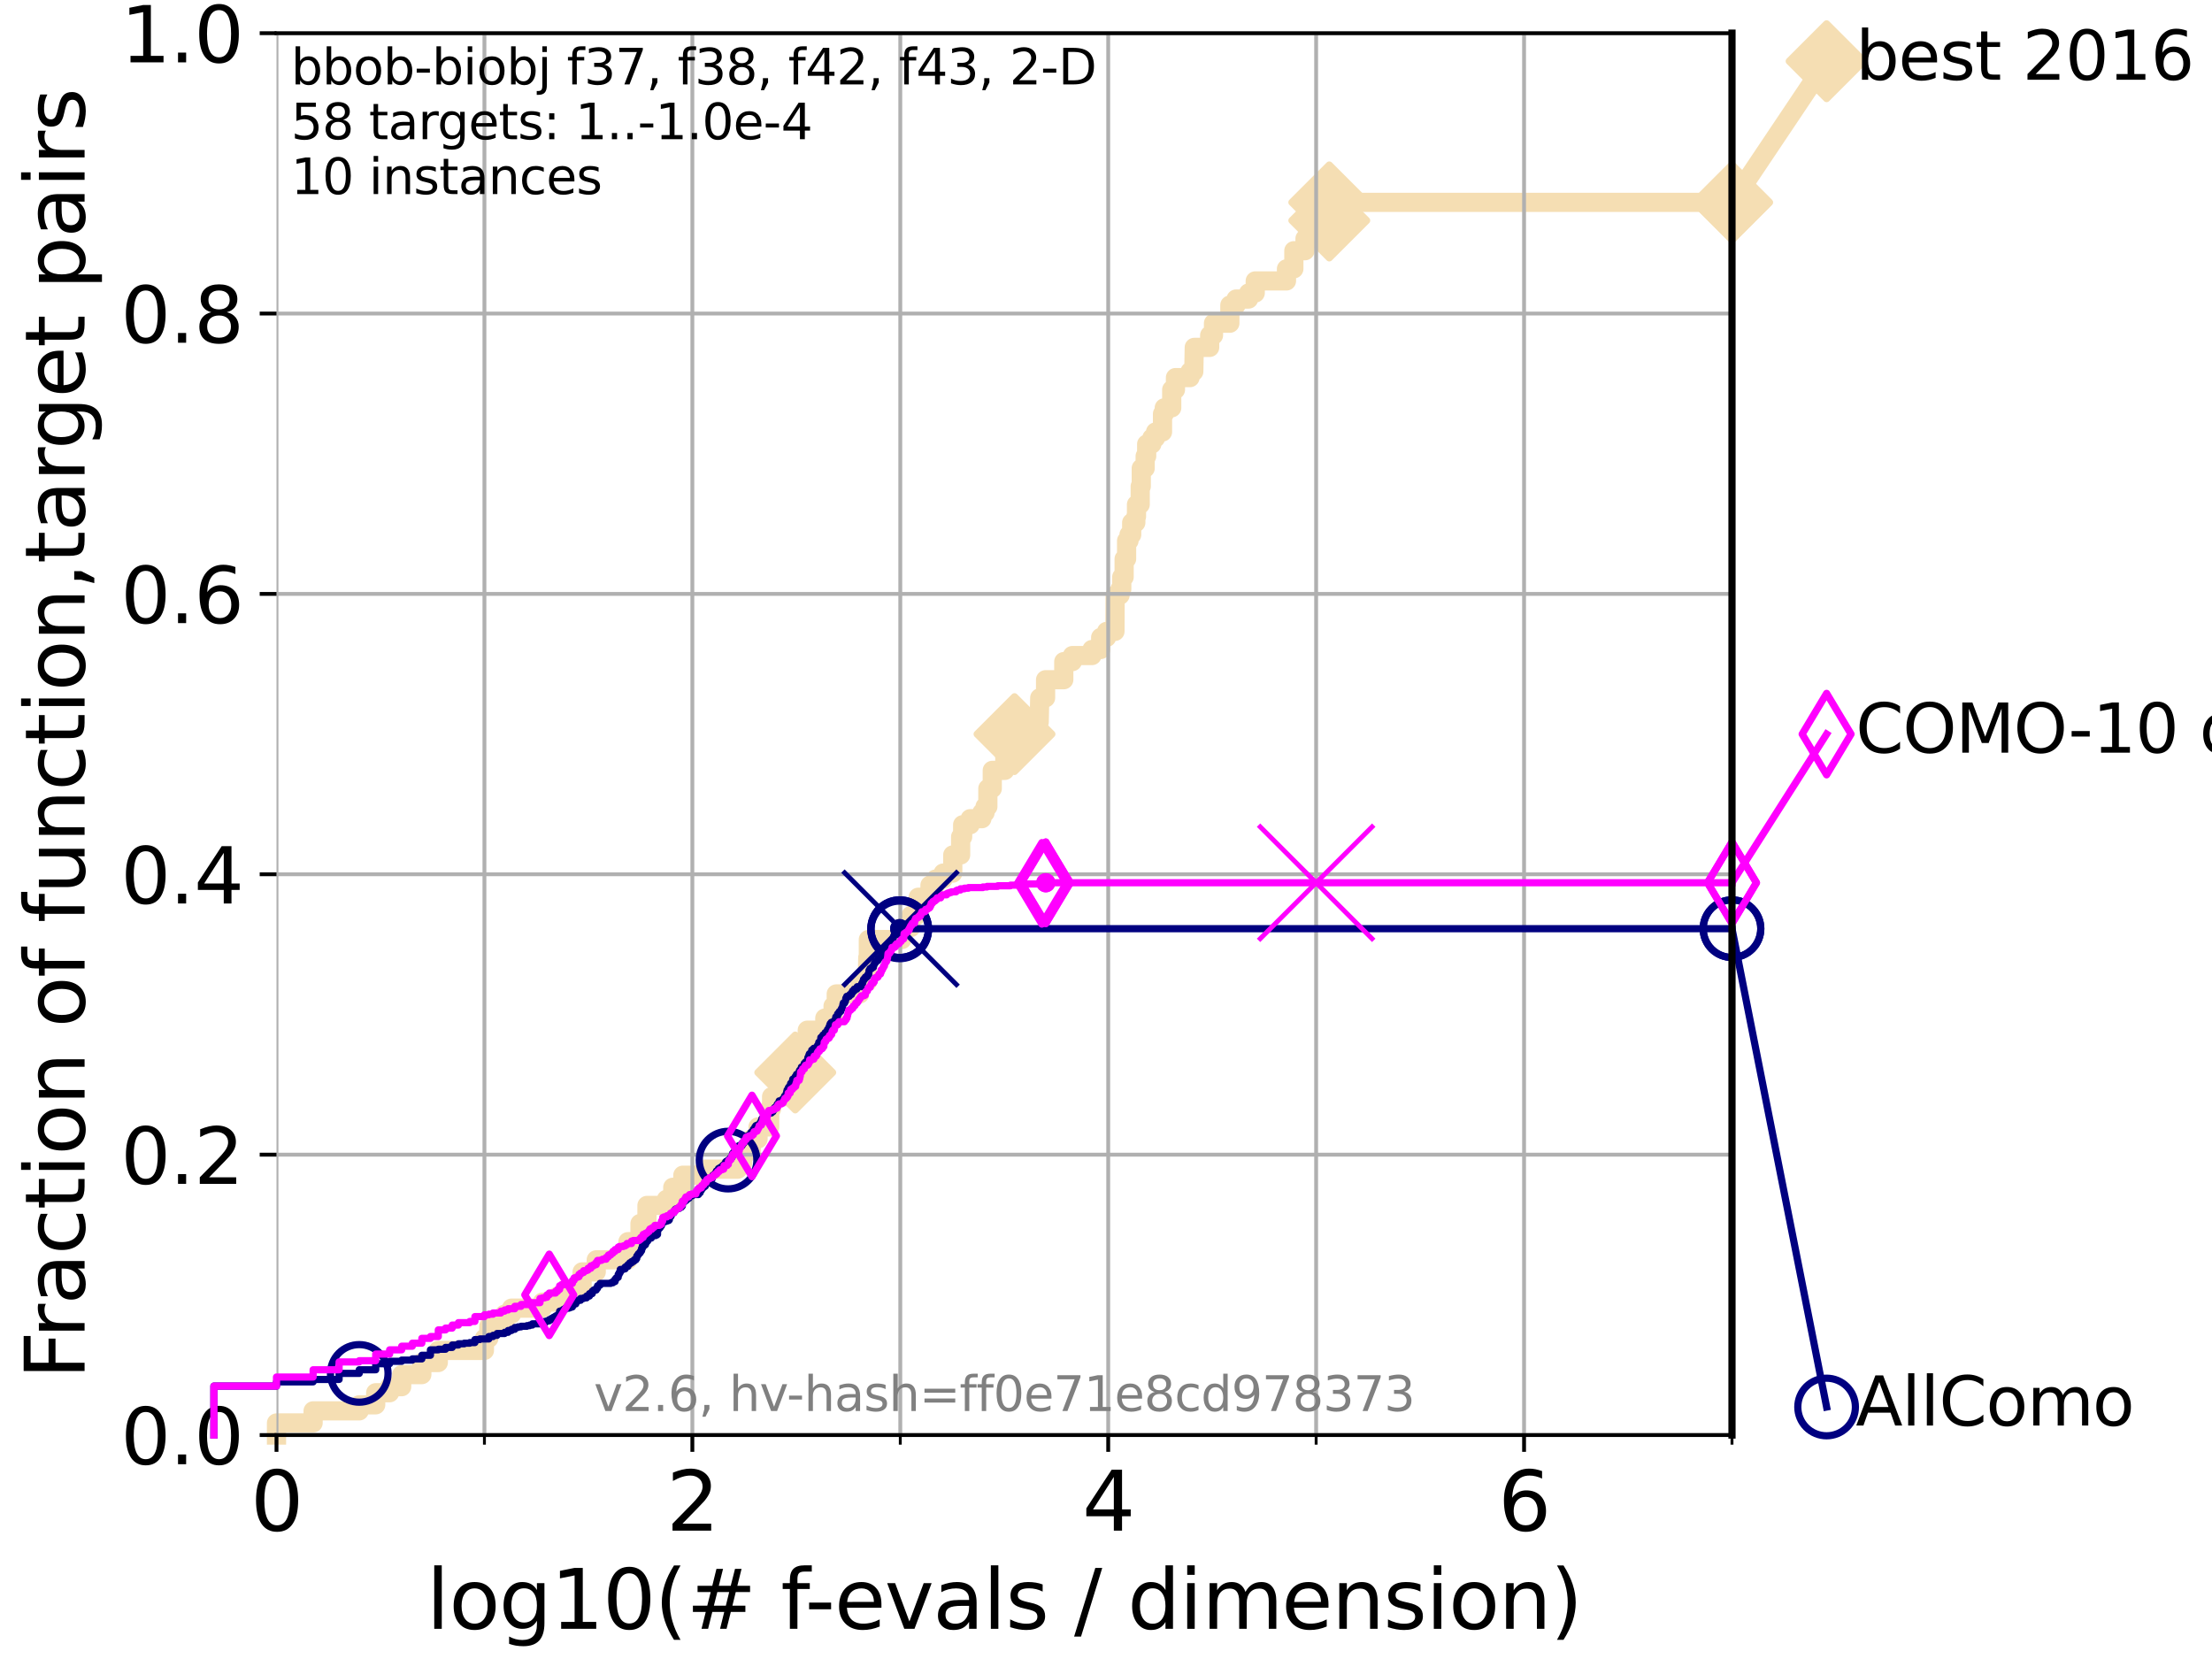 <?xml version="1.0" encoding="utf-8" standalone="no"?>
<!DOCTYPE svg PUBLIC "-//W3C//DTD SVG 1.1//EN"
  "http://www.w3.org/Graphics/SVG/1.1/DTD/svg11.dtd">
<svg xmlns:xlink="http://www.w3.org/1999/xlink" width="460.8pt" height="345.6pt" viewBox="0 0 460.8 345.6" xmlns="http://www.w3.org/2000/svg" version="1.1">
 <defs>
  <style type="text/css">*{stroke-linejoin: round; stroke-linecap: butt}</style>
 </defs>
 <g id="figure_1">
  <g id="patch_1">
   <path d="M 0 345.6 
L 460.8 345.6 
L 460.8 0 
L 0 0 
z
" style="fill: #ffffff"/>
  </g>
  <g id="axes_1">
   <g id="patch_2">
    <path d="M 57.6 298.944 
L 360.806 298.944 
L 360.806 6.912 
L 57.6 6.912 
z
" style="fill: #ffffff"/>
   </g>
   <g id="line2d_1">
    <path d="M 57.6 298.944 
L 57.6 296.426 
L 65.227 296.426 
L 65.227 293.909 
L 74.837 293.909 
L 74.837 292.65 
L 78.267 292.65 
L 78.267 290.133 
L 81.166 290.133 
L 81.166 288.874 
L 83.678 288.874 
L 83.678 286.356 
L 87.876 286.356 
L 87.876 283.839 
L 91.306 283.839 
L 91.306 281.321 
L 100.915 281.321 
L 100.915 278.804 
L 101.833 278.804 
L 101.833 276.286 
L 105.113 276.286 
L 105.113 273.769 
L 106.561 273.769 
L 106.561 272.51 
L 112.989 272.51 
L 112.989 271.251 
L 116.17 271.251 
L 116.17 269.993 
L 118.152 269.993 
L 118.152 268.734 
L 121.266 268.734 
L 121.266 264.958 
L 124.211 264.958 
L 124.211 262.44 
L 130.811 262.44 
L 130.811 258.664 
L 133.323 258.664 
L 133.323 254.887 
L 134.777 254.887 
L 134.777 251.111 
L 138.819 251.111 
L 138.819 249.852 
L 140.15 249.852 
L 140.15 247.335 
L 142.248 247.335 
L 142.248 244.817 
L 146.695 244.817 
L 146.695 243.559 
L 153.708 243.559 
L 153.708 242.3 
L 154.704 242.3 
L 154.704 239.782 
L 156.502 239.782 
L 156.502 237.265 
L 157.917 237.265 
L 157.917 234.747 
L 160.343 234.747 
L 160.343 230.971 
L 160.738 230.971 
L 160.738 228.454 
L 163.498 228.454 
L 163.498 224.677 
L 165.665 224.677 
L 165.665 223.418 
L 166.86 223.418 
L 166.86 219.642 
L 167.113 219.642 
L 167.113 217.125 
L 168.169 217.125 
L 168.169 214.607 
L 171.822 214.607 
L 171.822 212.09 
L 173.542 212.09 
L 173.542 209.572 
L 174.203 209.572 
L 174.203 207.055 
L 179.106 207.055 
L 179.106 204.537 
L 180.688 204.537 
L 180.769 199.502 
L 180.89 199.502 
L 180.89 195.726 
L 187.881 195.726 
L 187.881 193.208 
L 189.761 193.208 
L 189.761 190.691 
L 190.991 190.691 
L 190.991 189.432 
L 191.279 189.432 
L 191.279 186.914 
L 193.734 186.914 
L 193.734 184.397 
L 194.87 184.397 
L 194.87 183.138 
L 196.475 183.138 
L 196.475 181.879 
L 198.477 181.879 
L 198.477 178.103 
L 200.118 178.103 
L 200.118 174.327 
L 200.538 174.327 
L 200.538 171.809 
L 202.102 171.809 
L 202.102 170.551 
L 204.544 170.551 
L 204.544 169.292 
L 205.207 169.292 
L 205.207 168.033 
L 205.79 168.033 
L 205.79 164.257 
L 206.708 164.257 
L 206.708 160.481 
L 209.32 160.481 
L 209.32 156.704 
L 210.882 156.704 
L 210.882 155.446 
L 211.339 155.446 
L 211.339 152.928 
L 215.074 152.928 
L 215.074 150.41 
L 216.487 150.41 
L 216.596 145.375 
L 217.814 145.375 
L 217.814 141.599 
L 221.605 141.599 
L 221.605 137.823 
L 223.397 137.823 
L 223.397 136.564 
L 227.477 136.564 
L 227.477 135.305 
L 229.291 135.305 
L 229.291 132.788 
L 230.527 132.788 
L 230.527 131.529 
L 232.268 131.529 
L 232.305 123.977 
L 233.332 123.977 
L 233.332 122.718 
L 233.685 122.718 
L 233.685 120.2 
L 234.177 120.2 
L 234.177 116.424 
L 234.691 116.424 
L 234.691 112.648 
L 235.192 112.648 
L 235.192 111.389 
L 235.75 111.389 
L 235.75 108.871 
L 236.612 108.871 
L 236.612 107.613 
L 236.752 107.613 
L 236.752 105.095 
L 237.525 105.095 
L 237.525 101.319 
L 237.746 101.319 
L 237.746 97.543 
L 238.56 97.543 
L 238.56 95.025 
L 238.873 95.025 
L 238.873 92.508 
L 239.948 92.508 
L 239.948 91.249 
L 240.718 91.249 
L 240.718 89.99 
L 242.171 89.99 
L 242.171 86.214 
L 242.54 86.214 
L 242.54 84.955 
L 244.09 84.955 
L 244.09 81.179 
L 244.869 81.179 
L 244.869 78.661 
L 247.905 78.661 
L 247.905 77.402 
L 248.689 77.402 
L 248.786 72.367 
L 251.997 72.367 
L 251.997 69.85 
L 252.793 69.85 
L 252.793 67.332 
L 256.202 67.332 
L 256.202 63.556 
L 257.495 63.556 
L 257.495 62.297 
L 260.1 62.297 
L 260.1 61.039 
L 261.488 61.039 
L 261.488 58.521 
L 267.996 58.521 
L 267.996 56.004 
L 269.531 56.004 
L 269.531 52.227 
L 271.859 52.227 
L 271.859 49.71 
L 274.443 49.71 
L 274.443 45.934 
L 276.914 45.934 
L 276.914 42.157 
L 360.806 42.157 
L 360.806 42.157 
" style="fill: none; stroke: #f5deb3; stroke-width: 4; stroke-linecap: square"/>
   </g>
   <g id="line2d_2">
    <defs>
     <path id="m40824643d3" d="M -0 7.778 
L 7.778 0 
L 0 -7.778 
L -7.778 -0 
z
" style="stroke: #f5deb3; stroke-width: 1.5; stroke-linejoin: miter"/>
    </defs>
    <g>
     <use xlink:href="#m40824643d3" x="165.665" y="223.418" style="fill: #f5deb3; stroke: #f5deb3; stroke-width: 1.5; stroke-linejoin: miter"/>
     <use xlink:href="#m40824643d3" x="211.339" y="152.928" style="fill: #f5deb3; stroke: #f5deb3; stroke-width: 1.5; stroke-linejoin: miter"/>
     <use xlink:href="#m40824643d3" x="276.914" y="45.934" style="fill: #f5deb3; stroke: #f5deb3; stroke-width: 1.5; stroke-linejoin: miter"/>
     <use xlink:href="#m40824643d3" x="276.914" y="42.157" style="fill: #f5deb3; stroke: #f5deb3; stroke-width: 1.5; stroke-linejoin: miter"/>
     <use xlink:href="#m40824643d3" x="360.806" y="42.157" style="fill: #f5deb3; stroke: #f5deb3; stroke-width: 1.5; stroke-linejoin: miter"/>
    </g>
   </g>
   <g id="line2d_3">
    <path style="fill: none; stroke: #f5deb3; stroke-width: 4; stroke-linecap: square"/>
    <g/>
   </g>
   <g id="line2d_4">
    <path d="M 360.806 42.157 
L 380.515 12.753 
" style="fill: none; stroke: #f5deb3; stroke-width: 4; stroke-linecap: square"/>
    <g>
     <use xlink:href="#m40824643d3" x="360.806" y="42.157" style="fill: #f5deb3; stroke: #f5deb3; stroke-width: 1.5; stroke-linejoin: miter"/>
     <use xlink:href="#m40824643d3" x="380.515" y="12.753" style="fill: #f5deb3; stroke: #f5deb3; stroke-width: 1.5; stroke-linejoin: miter"/>
    </g>
   </g>
   <g id="matplotlib.axis_1">
    <g id="xtick_1">
     <g id="line2d_5">
      <path d="M 57.6 298.944 
L 57.6 6.912 
" clip-path="url(#p31d56a891b)" style="fill: none; stroke: #b0b0b0; stroke-width: 0.8; stroke-linecap: square"/>
     </g>
     <g id="line2d_6">
      <defs>
       <path id="m4414899557" d="M 0 0 
L 0 3.5 
" style="stroke: #000000; stroke-width: 0.8"/>
      </defs>
      <g>
       <use xlink:href="#m4414899557" x="57.6" y="298.944" style="stroke: #000000; stroke-width: 0.8"/>
      </g>
     </g>
     <g id="text_1">
      <!-- 0 -->
      <g transform="translate(52.192 318.861) scale(0.17 -0.17)">
       <defs>
        <path id="DejaVuSans-30" d="M 2034 4250 
Q 1547 4250 1301 3770 
Q 1056 3291 1056 2328 
Q 1056 1369 1301 889 
Q 1547 409 2034 409 
Q 2525 409 2770 889 
Q 3016 1369 3016 2328 
Q 3016 3291 2770 3770 
Q 2525 4250 2034 4250 
z
M 2034 4750 
Q 2819 4750 3233 4129 
Q 3647 3509 3647 2328 
Q 3647 1150 3233 529 
Q 2819 -91 2034 -91 
Q 1250 -91 836 529 
Q 422 1150 422 2328 
Q 422 3509 836 4129 
Q 1250 4750 2034 4750 
z
" transform="scale(0.016)"/>
       </defs>
       <use xlink:href="#DejaVuSans-30"/>
      </g>
     </g>
    </g>
    <g id="xtick_2">
     <g id="line2d_7">
      <path d="M 144.23 298.944 
L 144.23 6.912 
" clip-path="url(#p31d56a891b)" style="fill: none; stroke: #b0b0b0; stroke-width: 0.8; stroke-linecap: square"/>
     </g>
     <g id="line2d_8">
      <g>
       <use xlink:href="#m4414899557" x="144.23" y="298.944" style="stroke: #000000; stroke-width: 0.8"/>
      </g>
     </g>
     <g id="text_2">
      <!-- 2 -->
      <g transform="translate(138.822 318.861) scale(0.17 -0.17)">
       <defs>
        <path id="DejaVuSans-32" d="M 1228 531 
L 3431 531 
L 3431 0 
L 469 0 
L 469 531 
Q 828 903 1448 1529 
Q 2069 2156 2228 2338 
Q 2531 2678 2651 2914 
Q 2772 3150 2772 3378 
Q 2772 3750 2511 3984 
Q 2250 4219 1831 4219 
Q 1534 4219 1204 4116 
Q 875 4013 500 3803 
L 500 4441 
Q 881 4594 1212 4672 
Q 1544 4750 1819 4750 
Q 2544 4750 2975 4387 
Q 3406 4025 3406 3419 
Q 3406 3131 3298 2873 
Q 3191 2616 2906 2266 
Q 2828 2175 2409 1742 
Q 1991 1309 1228 531 
z
" transform="scale(0.016)"/>
       </defs>
       <use xlink:href="#DejaVuSans-32"/>
      </g>
     </g>
    </g>
    <g id="xtick_3">
     <g id="line2d_9">
      <path d="M 230.861 298.944 
L 230.861 6.912 
" clip-path="url(#p31d56a891b)" style="fill: none; stroke: #b0b0b0; stroke-width: 0.8; stroke-linecap: square"/>
     </g>
     <g id="line2d_10">
      <g>
       <use xlink:href="#m4414899557" x="230.861" y="298.944" style="stroke: #000000; stroke-width: 0.8"/>
      </g>
     </g>
     <g id="text_3">
      <!-- 4 -->
      <g transform="translate(225.453 318.861) scale(0.17 -0.17)">
       <defs>
        <path id="DejaVuSans-34" d="M 2419 4116 
L 825 1625 
L 2419 1625 
L 2419 4116 
z
M 2253 4666 
L 3047 4666 
L 3047 1625 
L 3713 1625 
L 3713 1100 
L 3047 1100 
L 3047 0 
L 2419 0 
L 2419 1100 
L 313 1100 
L 313 1709 
L 2253 4666 
z
" transform="scale(0.016)"/>
       </defs>
       <use xlink:href="#DejaVuSans-34"/>
      </g>
     </g>
    </g>
    <g id="xtick_4">
     <g id="line2d_11">
      <path d="M 317.491 298.944 
L 317.491 6.912 
" clip-path="url(#p31d56a891b)" style="fill: none; stroke: #b0b0b0; stroke-width: 0.8; stroke-linecap: square"/>
     </g>
     <g id="line2d_12">
      <g>
       <use xlink:href="#m4414899557" x="317.491" y="298.944" style="stroke: #000000; stroke-width: 0.8"/>
      </g>
     </g>
     <g id="text_4">
      <!-- 6 -->
      <g transform="translate(312.083 318.861) scale(0.17 -0.17)">
       <defs>
        <path id="DejaVuSans-36" d="M 2113 2584 
Q 1688 2584 1439 2293 
Q 1191 2003 1191 1497 
Q 1191 994 1439 701 
Q 1688 409 2113 409 
Q 2538 409 2786 701 
Q 3034 994 3034 1497 
Q 3034 2003 2786 2293 
Q 2538 2584 2113 2584 
z
M 3366 4563 
L 3366 3988 
Q 3128 4100 2886 4159 
Q 2644 4219 2406 4219 
Q 1781 4219 1451 3797 
Q 1122 3375 1075 2522 
Q 1259 2794 1537 2939 
Q 1816 3084 2150 3084 
Q 2853 3084 3261 2657 
Q 3669 2231 3669 1497 
Q 3669 778 3244 343 
Q 2819 -91 2113 -91 
Q 1303 -91 875 529 
Q 447 1150 447 2328 
Q 447 3434 972 4092 
Q 1497 4750 2381 4750 
Q 2619 4750 2861 4703 
Q 3103 4656 3366 4563 
z
" transform="scale(0.016)"/>
       </defs>
       <use xlink:href="#DejaVuSans-36"/>
      </g>
     </g>
    </g>
    <g id="xtick_5">
     <g id="line2d_13">
      <path d="M 100.915 298.944 
L 100.915 6.912 
" clip-path="url(#p31d56a891b)" style="fill: none; stroke: #b0b0b0; stroke-width: 0.8; stroke-linecap: square"/>
     </g>
     <g id="line2d_14">
      <defs>
       <path id="m3482a44508" d="M 0 0 
L 0 2 
" style="stroke: #000000; stroke-width: 0.6"/>
      </defs>
      <g>
       <use xlink:href="#m3482a44508" x="100.915" y="298.944" style="stroke: #000000; stroke-width: 0.6"/>
      </g>
     </g>
    </g>
    <g id="xtick_6">
     <g id="line2d_15">
      <path d="M 187.546 298.944 
L 187.546 6.912 
" clip-path="url(#p31d56a891b)" style="fill: none; stroke: #b0b0b0; stroke-width: 0.8; stroke-linecap: square"/>
     </g>
     <g id="line2d_16">
      <g>
       <use xlink:href="#m3482a44508" x="187.546" y="298.944" style="stroke: #000000; stroke-width: 0.6"/>
      </g>
     </g>
    </g>
    <g id="xtick_7">
     <g id="line2d_17">
      <path d="M 274.176 298.944 
L 274.176 6.912 
" clip-path="url(#p31d56a891b)" style="fill: none; stroke: #b0b0b0; stroke-width: 0.8; stroke-linecap: square"/>
     </g>
     <g id="line2d_18">
      <g>
       <use xlink:href="#m3482a44508" x="274.176" y="298.944" style="stroke: #000000; stroke-width: 0.6"/>
      </g>
     </g>
    </g>
    <g id="xtick_8">
     <g id="line2d_19">
      <path d="M 360.806 298.944 
L 360.806 6.912 
" clip-path="url(#p31d56a891b)" style="fill: none; stroke: #b0b0b0; stroke-width: 0.8; stroke-linecap: square"/>
     </g>
     <g id="line2d_20">
      <g>
       <use xlink:href="#m3482a44508" x="360.806" y="298.944" style="stroke: #000000; stroke-width: 0.6"/>
      </g>
     </g>
    </g>
    <g id="text_5">
     <!-- log10(# f-evals / dimension) -->
     <g transform="translate(88.823 339.314) scale(0.17 -0.17)">
      <defs>
       <path id="DejaVuSans-6c" d="M 603 4863 
L 1178 4863 
L 1178 0 
L 603 0 
L 603 4863 
z
" transform="scale(0.016)"/>
       <path id="DejaVuSans-6f" d="M 1959 3097 
Q 1497 3097 1228 2736 
Q 959 2375 959 1747 
Q 959 1119 1226 758 
Q 1494 397 1959 397 
Q 2419 397 2687 759 
Q 2956 1122 2956 1747 
Q 2956 2369 2687 2733 
Q 2419 3097 1959 3097 
z
M 1959 3584 
Q 2709 3584 3137 3096 
Q 3566 2609 3566 1747 
Q 3566 888 3137 398 
Q 2709 -91 1959 -91 
Q 1206 -91 779 398 
Q 353 888 353 1747 
Q 353 2609 779 3096 
Q 1206 3584 1959 3584 
z
" transform="scale(0.016)"/>
       <path id="DejaVuSans-67" d="M 2906 1791 
Q 2906 2416 2648 2759 
Q 2391 3103 1925 3103 
Q 1463 3103 1205 2759 
Q 947 2416 947 1791 
Q 947 1169 1205 825 
Q 1463 481 1925 481 
Q 2391 481 2648 825 
Q 2906 1169 2906 1791 
z
M 3481 434 
Q 3481 -459 3084 -895 
Q 2688 -1331 1869 -1331 
Q 1566 -1331 1297 -1286 
Q 1028 -1241 775 -1147 
L 775 -588 
Q 1028 -725 1275 -790 
Q 1522 -856 1778 -856 
Q 2344 -856 2625 -561 
Q 2906 -266 2906 331 
L 2906 616 
Q 2728 306 2450 153 
Q 2172 0 1784 0 
Q 1141 0 747 490 
Q 353 981 353 1791 
Q 353 2603 747 3093 
Q 1141 3584 1784 3584 
Q 2172 3584 2450 3431 
Q 2728 3278 2906 2969 
L 2906 3500 
L 3481 3500 
L 3481 434 
z
" transform="scale(0.016)"/>
       <path id="DejaVuSans-31" d="M 794 531 
L 1825 531 
L 1825 4091 
L 703 3866 
L 703 4441 
L 1819 4666 
L 2450 4666 
L 2450 531 
L 3481 531 
L 3481 0 
L 794 0 
L 794 531 
z
" transform="scale(0.016)"/>
       <path id="DejaVuSans-28" d="M 1984 4856 
Q 1566 4138 1362 3434 
Q 1159 2731 1159 2009 
Q 1159 1288 1364 580 
Q 1569 -128 1984 -844 
L 1484 -844 
Q 1016 -109 783 600 
Q 550 1309 550 2009 
Q 550 2706 781 3412 
Q 1013 4119 1484 4856 
L 1984 4856 
z
" transform="scale(0.016)"/>
       <path id="DejaVuSans-23" d="M 3272 2816 
L 2363 2816 
L 2100 1772 
L 3016 1772 
L 3272 2816 
z
M 2803 4594 
L 2478 3297 
L 3391 3297 
L 3719 4594 
L 4219 4594 
L 3897 3297 
L 4872 3297 
L 4872 2816 
L 3775 2816 
L 3519 1772 
L 4513 1772 
L 4513 1294 
L 3397 1294 
L 3072 0 
L 2572 0 
L 2894 1294 
L 1978 1294 
L 1656 0 
L 1153 0 
L 1478 1294 
L 494 1294 
L 494 1772 
L 1594 1772 
L 1856 2816 
L 850 2816 
L 850 3297 
L 1978 3297 
L 2297 4594 
L 2803 4594 
z
" transform="scale(0.016)"/>
       <path id="DejaVuSans-20" transform="scale(0.016)"/>
       <path id="DejaVuSans-66" d="M 2375 4863 
L 2375 4384 
L 1825 4384 
Q 1516 4384 1395 4259 
Q 1275 4134 1275 3809 
L 1275 3500 
L 2222 3500 
L 2222 3053 
L 1275 3053 
L 1275 0 
L 697 0 
L 697 3053 
L 147 3053 
L 147 3500 
L 697 3500 
L 697 3744 
Q 697 4328 969 4595 
Q 1241 4863 1831 4863 
L 2375 4863 
z
" transform="scale(0.016)"/>
       <path id="DejaVuSans-2d" d="M 313 2009 
L 1997 2009 
L 1997 1497 
L 313 1497 
L 313 2009 
z
" transform="scale(0.016)"/>
       <path id="DejaVuSans-65" d="M 3597 1894 
L 3597 1613 
L 953 1613 
Q 991 1019 1311 708 
Q 1631 397 2203 397 
Q 2534 397 2845 478 
Q 3156 559 3463 722 
L 3463 178 
Q 3153 47 2828 -22 
Q 2503 -91 2169 -91 
Q 1331 -91 842 396 
Q 353 884 353 1716 
Q 353 2575 817 3079 
Q 1281 3584 2069 3584 
Q 2775 3584 3186 3129 
Q 3597 2675 3597 1894 
z
M 3022 2063 
Q 3016 2534 2758 2815 
Q 2500 3097 2075 3097 
Q 1594 3097 1305 2825 
Q 1016 2553 972 2059 
L 3022 2063 
z
" transform="scale(0.016)"/>
       <path id="DejaVuSans-76" d="M 191 3500 
L 800 3500 
L 1894 563 
L 2988 3500 
L 3597 3500 
L 2284 0 
L 1503 0 
L 191 3500 
z
" transform="scale(0.016)"/>
       <path id="DejaVuSans-61" d="M 2194 1759 
Q 1497 1759 1228 1600 
Q 959 1441 959 1056 
Q 959 750 1161 570 
Q 1363 391 1709 391 
Q 2188 391 2477 730 
Q 2766 1069 2766 1631 
L 2766 1759 
L 2194 1759 
z
M 3341 1997 
L 3341 0 
L 2766 0 
L 2766 531 
Q 2569 213 2275 61 
Q 1981 -91 1556 -91 
Q 1019 -91 701 211 
Q 384 513 384 1019 
Q 384 1609 779 1909 
Q 1175 2209 1959 2209 
L 2766 2209 
L 2766 2266 
Q 2766 2663 2505 2880 
Q 2244 3097 1772 3097 
Q 1472 3097 1187 3025 
Q 903 2953 641 2809 
L 641 3341 
Q 956 3463 1253 3523 
Q 1550 3584 1831 3584 
Q 2591 3584 2966 3190 
Q 3341 2797 3341 1997 
z
" transform="scale(0.016)"/>
       <path id="DejaVuSans-73" d="M 2834 3397 
L 2834 2853 
Q 2591 2978 2328 3040 
Q 2066 3103 1784 3103 
Q 1356 3103 1142 2972 
Q 928 2841 928 2578 
Q 928 2378 1081 2264 
Q 1234 2150 1697 2047 
L 1894 2003 
Q 2506 1872 2764 1633 
Q 3022 1394 3022 966 
Q 3022 478 2636 193 
Q 2250 -91 1575 -91 
Q 1294 -91 989 -36 
Q 684 19 347 128 
L 347 722 
Q 666 556 975 473 
Q 1284 391 1588 391 
Q 1994 391 2212 530 
Q 2431 669 2431 922 
Q 2431 1156 2273 1281 
Q 2116 1406 1581 1522 
L 1381 1569 
Q 847 1681 609 1914 
Q 372 2147 372 2553 
Q 372 3047 722 3315 
Q 1072 3584 1716 3584 
Q 2034 3584 2315 3537 
Q 2597 3491 2834 3397 
z
" transform="scale(0.016)"/>
       <path id="DejaVuSans-2f" d="M 1625 4666 
L 2156 4666 
L 531 -594 
L 0 -594 
L 1625 4666 
z
" transform="scale(0.016)"/>
       <path id="DejaVuSans-64" d="M 2906 2969 
L 2906 4863 
L 3481 4863 
L 3481 0 
L 2906 0 
L 2906 525 
Q 2725 213 2448 61 
Q 2172 -91 1784 -91 
Q 1150 -91 751 415 
Q 353 922 353 1747 
Q 353 2572 751 3078 
Q 1150 3584 1784 3584 
Q 2172 3584 2448 3432 
Q 2725 3281 2906 2969 
z
M 947 1747 
Q 947 1113 1208 752 
Q 1469 391 1925 391 
Q 2381 391 2643 752 
Q 2906 1113 2906 1747 
Q 2906 2381 2643 2742 
Q 2381 3103 1925 3103 
Q 1469 3103 1208 2742 
Q 947 2381 947 1747 
z
" transform="scale(0.016)"/>
       <path id="DejaVuSans-69" d="M 603 3500 
L 1178 3500 
L 1178 0 
L 603 0 
L 603 3500 
z
M 603 4863 
L 1178 4863 
L 1178 4134 
L 603 4134 
L 603 4863 
z
" transform="scale(0.016)"/>
       <path id="DejaVuSans-6d" d="M 3328 2828 
Q 3544 3216 3844 3400 
Q 4144 3584 4550 3584 
Q 5097 3584 5394 3201 
Q 5691 2819 5691 2113 
L 5691 0 
L 5113 0 
L 5113 2094 
Q 5113 2597 4934 2840 
Q 4756 3084 4391 3084 
Q 3944 3084 3684 2787 
Q 3425 2491 3425 1978 
L 3425 0 
L 2847 0 
L 2847 2094 
Q 2847 2600 2669 2842 
Q 2491 3084 2119 3084 
Q 1678 3084 1418 2786 
Q 1159 2488 1159 1978 
L 1159 0 
L 581 0 
L 581 3500 
L 1159 3500 
L 1159 2956 
Q 1356 3278 1631 3431 
Q 1906 3584 2284 3584 
Q 2666 3584 2933 3390 
Q 3200 3197 3328 2828 
z
" transform="scale(0.016)"/>
       <path id="DejaVuSans-6e" d="M 3513 2113 
L 3513 0 
L 2938 0 
L 2938 2094 
Q 2938 2591 2744 2837 
Q 2550 3084 2163 3084 
Q 1697 3084 1428 2787 
Q 1159 2491 1159 1978 
L 1159 0 
L 581 0 
L 581 3500 
L 1159 3500 
L 1159 2956 
Q 1366 3272 1645 3428 
Q 1925 3584 2291 3584 
Q 2894 3584 3203 3211 
Q 3513 2838 3513 2113 
z
" transform="scale(0.016)"/>
       <path id="DejaVuSans-29" d="M 513 4856 
L 1013 4856 
Q 1481 4119 1714 3412 
Q 1947 2706 1947 2009 
Q 1947 1309 1714 600 
Q 1481 -109 1013 -844 
L 513 -844 
Q 928 -128 1133 580 
Q 1338 1288 1338 2009 
Q 1338 2731 1133 3434 
Q 928 4138 513 4856 
z
" transform="scale(0.016)"/>
      </defs>
      <use xlink:href="#DejaVuSans-6c"/>
      <use xlink:href="#DejaVuSans-6f" x="27.783"/>
      <use xlink:href="#DejaVuSans-67" x="88.965"/>
      <use xlink:href="#DejaVuSans-31" x="152.441"/>
      <use xlink:href="#DejaVuSans-30" x="216.064"/>
      <use xlink:href="#DejaVuSans-28" x="279.688"/>
      <use xlink:href="#DejaVuSans-23" x="318.701"/>
      <use xlink:href="#DejaVuSans-20" x="402.49"/>
      <use xlink:href="#DejaVuSans-66" x="434.277"/>
      <use xlink:href="#DejaVuSans-2d" x="463.982"/>
      <use xlink:href="#DejaVuSans-65" x="500.066"/>
      <use xlink:href="#DejaVuSans-76" x="561.59"/>
      <use xlink:href="#DejaVuSans-61" x="620.77"/>
      <use xlink:href="#DejaVuSans-6c" x="682.049"/>
      <use xlink:href="#DejaVuSans-73" x="709.832"/>
      <use xlink:href="#DejaVuSans-20" x="761.932"/>
      <use xlink:href="#DejaVuSans-2f" x="793.719"/>
      <use xlink:href="#DejaVuSans-20" x="827.41"/>
      <use xlink:href="#DejaVuSans-64" x="859.197"/>
      <use xlink:href="#DejaVuSans-69" x="922.674"/>
      <use xlink:href="#DejaVuSans-6d" x="950.457"/>
      <use xlink:href="#DejaVuSans-65" x="1047.869"/>
      <use xlink:href="#DejaVuSans-6e" x="1109.393"/>
      <use xlink:href="#DejaVuSans-73" x="1172.771"/>
      <use xlink:href="#DejaVuSans-69" x="1224.871"/>
      <use xlink:href="#DejaVuSans-6f" x="1252.654"/>
      <use xlink:href="#DejaVuSans-6e" x="1313.836"/>
      <use xlink:href="#DejaVuSans-29" x="1377.215"/>
     </g>
    </g>
   </g>
   <g id="matplotlib.axis_2">
    <g id="ytick_1">
     <g id="line2d_21">
      <path d="M 57.6 298.944 
L 360.806 298.944 
" clip-path="url(#p31d56a891b)" style="fill: none; stroke: #b0b0b0; stroke-width: 0.8; stroke-linecap: square"/>
     </g>
     <g id="line2d_22">
      <defs>
       <path id="m659107b3cc" d="M 0 0 
L -3.5 0 
" style="stroke: #000000; stroke-width: 0.8"/>
      </defs>
      <g>
       <use xlink:href="#m659107b3cc" x="57.6" y="298.944" style="stroke: #000000; stroke-width: 0.8"/>
      </g>
     </g>
     <g id="text_6">
      <!-- 0.0 -->
      <g transform="translate(25.155 305.023) scale(0.16 -0.16)">
       <defs>
        <path id="DejaVuSans-2e" d="M 684 794 
L 1344 794 
L 1344 0 
L 684 0 
L 684 794 
z
" transform="scale(0.016)"/>
       </defs>
       <use xlink:href="#DejaVuSans-30"/>
       <use xlink:href="#DejaVuSans-2e" x="63.623"/>
       <use xlink:href="#DejaVuSans-30" x="95.41"/>
      </g>
     </g>
    </g>
    <g id="ytick_2">
     <g id="line2d_23">
      <path d="M 57.6 240.538 
L 360.806 240.538 
" clip-path="url(#p31d56a891b)" style="fill: none; stroke: #b0b0b0; stroke-width: 0.8; stroke-linecap: square"/>
     </g>
     <g id="line2d_24">
      <g>
       <use xlink:href="#m659107b3cc" x="57.6" y="240.538" style="stroke: #000000; stroke-width: 0.8"/>
      </g>
     </g>
     <g id="text_7">
      <!-- 0.2 -->
      <g transform="translate(25.155 246.616) scale(0.16 -0.16)">
       <use xlink:href="#DejaVuSans-30"/>
       <use xlink:href="#DejaVuSans-2e" x="63.623"/>
       <use xlink:href="#DejaVuSans-32" x="95.41"/>
      </g>
     </g>
    </g>
    <g id="ytick_3">
     <g id="line2d_25">
      <path d="M 57.6 182.131 
L 360.806 182.131 
" clip-path="url(#p31d56a891b)" style="fill: none; stroke: #b0b0b0; stroke-width: 0.8; stroke-linecap: square"/>
     </g>
     <g id="line2d_26">
      <g>
       <use xlink:href="#m659107b3cc" x="57.6" y="182.131" style="stroke: #000000; stroke-width: 0.8"/>
      </g>
     </g>
     <g id="text_8">
      <!-- 0.4 -->
      <g transform="translate(25.155 188.21) scale(0.16 -0.16)">
       <use xlink:href="#DejaVuSans-30"/>
       <use xlink:href="#DejaVuSans-2e" x="63.623"/>
       <use xlink:href="#DejaVuSans-34" x="95.41"/>
      </g>
     </g>
    </g>
    <g id="ytick_4">
     <g id="line2d_27">
      <path d="M 57.6 123.725 
L 360.806 123.725 
" clip-path="url(#p31d56a891b)" style="fill: none; stroke: #b0b0b0; stroke-width: 0.8; stroke-linecap: square"/>
     </g>
     <g id="line2d_28">
      <g>
       <use xlink:href="#m659107b3cc" x="57.6" y="123.725" style="stroke: #000000; stroke-width: 0.8"/>
      </g>
     </g>
     <g id="text_9">
      <!-- 0.6 -->
      <g transform="translate(25.155 129.804) scale(0.16 -0.16)">
       <use xlink:href="#DejaVuSans-30"/>
       <use xlink:href="#DejaVuSans-2e" x="63.623"/>
       <use xlink:href="#DejaVuSans-36" x="95.41"/>
      </g>
     </g>
    </g>
    <g id="ytick_5">
     <g id="line2d_29">
      <path d="M 57.6 65.318 
L 360.806 65.318 
" clip-path="url(#p31d56a891b)" style="fill: none; stroke: #b0b0b0; stroke-width: 0.8; stroke-linecap: square"/>
     </g>
     <g id="line2d_30">
      <g>
       <use xlink:href="#m659107b3cc" x="57.6" y="65.318" style="stroke: #000000; stroke-width: 0.8"/>
      </g>
     </g>
     <g id="text_10">
      <!-- 0.8 -->
      <g transform="translate(25.155 71.397) scale(0.16 -0.16)">
       <defs>
        <path id="DejaVuSans-38" d="M 2034 2216 
Q 1584 2216 1326 1975 
Q 1069 1734 1069 1313 
Q 1069 891 1326 650 
Q 1584 409 2034 409 
Q 2484 409 2743 651 
Q 3003 894 3003 1313 
Q 3003 1734 2745 1975 
Q 2488 2216 2034 2216 
z
M 1403 2484 
Q 997 2584 770 2862 
Q 544 3141 544 3541 
Q 544 4100 942 4425 
Q 1341 4750 2034 4750 
Q 2731 4750 3128 4425 
Q 3525 4100 3525 3541 
Q 3525 3141 3298 2862 
Q 3072 2584 2669 2484 
Q 3125 2378 3379 2068 
Q 3634 1759 3634 1313 
Q 3634 634 3220 271 
Q 2806 -91 2034 -91 
Q 1263 -91 848 271 
Q 434 634 434 1313 
Q 434 1759 690 2068 
Q 947 2378 1403 2484 
z
M 1172 3481 
Q 1172 3119 1398 2916 
Q 1625 2713 2034 2713 
Q 2441 2713 2670 2916 
Q 2900 3119 2900 3481 
Q 2900 3844 2670 4047 
Q 2441 4250 2034 4250 
Q 1625 4250 1398 4047 
Q 1172 3844 1172 3481 
z
" transform="scale(0.016)"/>
       </defs>
       <use xlink:href="#DejaVuSans-30"/>
       <use xlink:href="#DejaVuSans-2e" x="63.623"/>
       <use xlink:href="#DejaVuSans-38" x="95.41"/>
      </g>
     </g>
    </g>
    <g id="ytick_6">
     <g id="line2d_31">
      <path d="M 57.6 6.912 
L 360.806 6.912 
" clip-path="url(#p31d56a891b)" style="fill: none; stroke: #b0b0b0; stroke-width: 0.8; stroke-linecap: square"/>
     </g>
     <g id="line2d_32">
      <g>
       <use xlink:href="#m659107b3cc" x="57.6" y="6.912" style="stroke: #000000; stroke-width: 0.8"/>
      </g>
     </g>
     <g id="text_11">
      <!-- 1.0 -->
      <g transform="translate(25.155 12.991) scale(0.16 -0.16)">
       <use xlink:href="#DejaVuSans-31"/>
       <use xlink:href="#DejaVuSans-2e" x="63.623"/>
       <use xlink:href="#DejaVuSans-30" x="95.41"/>
      </g>
     </g>
    </g>
    <g id="text_12">
     <!-- Fraction of function,target pairs -->
     <g transform="translate(17.62 287.313) rotate(-90) scale(0.17 -0.17)">
      <defs>
       <path id="DejaVuSans-46" d="M 628 4666 
L 3309 4666 
L 3309 4134 
L 1259 4134 
L 1259 2759 
L 3109 2759 
L 3109 2228 
L 1259 2228 
L 1259 0 
L 628 0 
L 628 4666 
z
" transform="scale(0.016)"/>
       <path id="DejaVuSans-72" d="M 2631 2963 
Q 2534 3019 2420 3045 
Q 2306 3072 2169 3072 
Q 1681 3072 1420 2755 
Q 1159 2438 1159 1844 
L 1159 0 
L 581 0 
L 581 3500 
L 1159 3500 
L 1159 2956 
Q 1341 3275 1631 3429 
Q 1922 3584 2338 3584 
Q 2397 3584 2469 3576 
Q 2541 3569 2628 3553 
L 2631 2963 
z
" transform="scale(0.016)"/>
       <path id="DejaVuSans-63" d="M 3122 3366 
L 3122 2828 
Q 2878 2963 2633 3030 
Q 2388 3097 2138 3097 
Q 1578 3097 1268 2742 
Q 959 2388 959 1747 
Q 959 1106 1268 751 
Q 1578 397 2138 397 
Q 2388 397 2633 464 
Q 2878 531 3122 666 
L 3122 134 
Q 2881 22 2623 -34 
Q 2366 -91 2075 -91 
Q 1284 -91 818 406 
Q 353 903 353 1747 
Q 353 2603 823 3093 
Q 1294 3584 2113 3584 
Q 2378 3584 2631 3529 
Q 2884 3475 3122 3366 
z
" transform="scale(0.016)"/>
       <path id="DejaVuSans-74" d="M 1172 4494 
L 1172 3500 
L 2356 3500 
L 2356 3053 
L 1172 3053 
L 1172 1153 
Q 1172 725 1289 603 
Q 1406 481 1766 481 
L 2356 481 
L 2356 0 
L 1766 0 
Q 1100 0 847 248 
Q 594 497 594 1153 
L 594 3053 
L 172 3053 
L 172 3500 
L 594 3500 
L 594 4494 
L 1172 4494 
z
" transform="scale(0.016)"/>
       <path id="DejaVuSans-75" d="M 544 1381 
L 544 3500 
L 1119 3500 
L 1119 1403 
Q 1119 906 1312 657 
Q 1506 409 1894 409 
Q 2359 409 2629 706 
Q 2900 1003 2900 1516 
L 2900 3500 
L 3475 3500 
L 3475 0 
L 2900 0 
L 2900 538 
Q 2691 219 2414 64 
Q 2138 -91 1772 -91 
Q 1169 -91 856 284 
Q 544 659 544 1381 
z
M 1991 3584 
L 1991 3584 
z
" transform="scale(0.016)"/>
       <path id="DejaVuSans-2c" d="M 750 794 
L 1409 794 
L 1409 256 
L 897 -744 
L 494 -744 
L 750 256 
L 750 794 
z
" transform="scale(0.016)"/>
       <path id="DejaVuSans-70" d="M 1159 525 
L 1159 -1331 
L 581 -1331 
L 581 3500 
L 1159 3500 
L 1159 2969 
Q 1341 3281 1617 3432 
Q 1894 3584 2278 3584 
Q 2916 3584 3314 3078 
Q 3713 2572 3713 1747 
Q 3713 922 3314 415 
Q 2916 -91 2278 -91 
Q 1894 -91 1617 61 
Q 1341 213 1159 525 
z
M 3116 1747 
Q 3116 2381 2855 2742 
Q 2594 3103 2138 3103 
Q 1681 3103 1420 2742 
Q 1159 2381 1159 1747 
Q 1159 1113 1420 752 
Q 1681 391 2138 391 
Q 2594 391 2855 752 
Q 3116 1113 3116 1747 
z
" transform="scale(0.016)"/>
      </defs>
      <use xlink:href="#DejaVuSans-46"/>
      <use xlink:href="#DejaVuSans-72" x="50.27"/>
      <use xlink:href="#DejaVuSans-61" x="91.383"/>
      <use xlink:href="#DejaVuSans-63" x="152.662"/>
      <use xlink:href="#DejaVuSans-74" x="207.643"/>
      <use xlink:href="#DejaVuSans-69" x="246.852"/>
      <use xlink:href="#DejaVuSans-6f" x="274.635"/>
      <use xlink:href="#DejaVuSans-6e" x="335.816"/>
      <use xlink:href="#DejaVuSans-20" x="399.195"/>
      <use xlink:href="#DejaVuSans-6f" x="430.982"/>
      <use xlink:href="#DejaVuSans-66" x="492.164"/>
      <use xlink:href="#DejaVuSans-20" x="527.369"/>
      <use xlink:href="#DejaVuSans-66" x="559.156"/>
      <use xlink:href="#DejaVuSans-75" x="594.361"/>
      <use xlink:href="#DejaVuSans-6e" x="657.74"/>
      <use xlink:href="#DejaVuSans-63" x="721.119"/>
      <use xlink:href="#DejaVuSans-74" x="776.1"/>
      <use xlink:href="#DejaVuSans-69" x="815.309"/>
      <use xlink:href="#DejaVuSans-6f" x="843.092"/>
      <use xlink:href="#DejaVuSans-6e" x="904.273"/>
      <use xlink:href="#DejaVuSans-2c" x="967.652"/>
      <use xlink:href="#DejaVuSans-74" x="999.439"/>
      <use xlink:href="#DejaVuSans-61" x="1038.648"/>
      <use xlink:href="#DejaVuSans-72" x="1099.928"/>
      <use xlink:href="#DejaVuSans-67" x="1139.291"/>
      <use xlink:href="#DejaVuSans-65" x="1202.768"/>
      <use xlink:href="#DejaVuSans-74" x="1264.291"/>
      <use xlink:href="#DejaVuSans-20" x="1303.5"/>
      <use xlink:href="#DejaVuSans-70" x="1335.287"/>
      <use xlink:href="#DejaVuSans-61" x="1398.764"/>
      <use xlink:href="#DejaVuSans-69" x="1460.043"/>
      <use xlink:href="#DejaVuSans-72" x="1487.826"/>
      <use xlink:href="#DejaVuSans-73" x="1528.939"/>
     </g>
    </g>
   </g>
   <g id="line2d_33">
    <defs>
     <path id="md81c6bd743" d="M 0 1.5 
C 0.398 1.5 0.779 1.342 1.061 1.061 
C 1.342 0.779 1.5 0.398 1.5 0 
C 1.5 -0.398 1.342 -0.779 1.061 -1.061 
C 0.779 -1.342 0.398 -1.5 0 -1.5 
C -0.398 -1.5 -0.779 -1.342 -1.061 -1.061 
C -1.342 -0.779 -1.5 -0.398 -1.5 0 
C -1.5 0.398 -1.342 0.779 -1.061 1.061 
C -0.779 1.342 -0.398 1.5 0 1.5 
z
" style="stroke: #f5deb3"/>
    </defs>
    <g>
     <use xlink:href="#md81c6bd743" x="276.914" y="42.157" style="fill: #f5deb3; stroke: #f5deb3"/>
     <use xlink:href="#md81c6bd743" x="276.914" y="42.157" style="fill: #f5deb3; stroke: #f5deb3"/>
    </g>
   </g>
   <g id="line2d_34">
    <defs>
     <path id="m3af1b2e832" d="M 0 1.5 
C 0.398 1.5 0.779 1.342 1.061 1.061 
C 1.342 0.779 1.5 0.398 1.5 0 
C 1.5 -0.398 1.342 -0.779 1.061 -1.061 
C 0.779 -1.342 0.398 -1.5 0 -1.5 
C -0.398 -1.5 -0.779 -1.342 -1.061 -1.061 
C -1.342 -0.779 -1.5 -0.398 -1.5 0 
C -1.5 0.398 -1.342 0.779 -1.061 1.061 
C -0.779 1.342 -0.398 1.5 0 1.5 
z
" style="stroke: #000080"/>
    </defs>
    <g>
     <use xlink:href="#m3af1b2e832" x="187.423" y="193.46" style="fill: #000080; stroke: #000080"/>
     <use xlink:href="#m3af1b2e832" x="187.423" y="193.46" style="fill: #000080; stroke: #000080"/>
    </g>
   </g>
   <g id="line2d_35">
    <path d="M 44.561 298.944 
L 44.561 288.748 
L 57.6 288.748 
L 57.6 287.867 
L 65.227 287.867 
L 65.227 287.363 
L 70.639 287.363 
L 70.639 286.105 
L 74.837 286.105 
L 74.837 285.349 
L 78.267 285.349 
L 78.267 284.091 
L 81.166 284.091 
L 81.166 283.587 
L 83.678 283.587 
L 83.678 283.335 
L 85.894 283.335 
L 85.894 283.084 
L 87.876 283.084 
L 87.876 282.328 
L 89.669 282.328 
L 89.669 281.196 
L 91.306 281.196 
L 91.306 281.07 
L 92.812 281.07 
L 92.812 280.692 
L 94.206 280.692 
L 94.206 280.188 
L 95.503 280.188 
L 95.503 279.937 
L 96.718 279.937 
L 96.718 279.811 
L 97.858 279.811 
L 97.858 279.685 
L 98.933 279.685 
L 98.933 279.056 
L 99.95 279.056 
L 99.95 278.93 
L 101.833 278.93 
L 101.833 278.426 
L 102.708 278.426 
L 102.708 278.174 
L 103.544 278.174 
L 103.544 277.797 
L 105.113 277.797 
L 105.113 277.545 
L 105.851 277.545 
L 105.851 277.167 
L 106.561 277.167 
L 106.561 276.916 
L 107.245 276.916 
L 107.245 276.538 
L 107.905 276.538 
L 107.905 276.412 
L 108.543 276.412 
L 108.543 276.286 
L 109.757 276.286 
L 109.757 276.16 
L 110.336 276.16 
L 110.336 276.035 
L 110.897 276.035 
L 110.897 275.783 
L 112.488 275.783 
L 112.488 275.657 
L 113.478 275.657 
L 113.478 275.279 
L 113.954 275.279 
L 113.954 275.153 
L 114.419 275.153 
L 114.419 274.902 
L 114.872 274.902 
L 114.872 274.65 
L 115.315 274.65 
L 115.315 274.398 
L 115.747 274.398 
L 115.747 274.146 
L 116.17 274.146 
L 116.17 273.895 
L 116.584 273.895 
L 116.584 273.139 
L 116.988 273.139 
L 116.988 273.014 
L 117.384 273.014 
L 117.384 272.762 
L 117.772 272.762 
L 117.772 272.51 
L 118.525 272.51 
L 118.525 272.384 
L 118.89 272.384 
L 118.89 272.258 
L 119.248 272.258 
L 119.248 271.755 
L 119.6 271.755 
L 119.6 271.629 
L 119.945 271.629 
L 119.945 271.125 
L 120.284 271.125 
L 120.284 270.874 
L 120.944 270.874 
L 120.944 270.496 
L 121.582 270.496 
L 121.582 270.37 
L 122.199 270.37 
L 122.199 269.993 
L 122.796 269.993 
L 122.796 269.489 
L 123.375 269.489 
L 123.375 268.986 
L 123.658 268.986 
L 123.658 268.734 
L 124.211 268.734 
L 124.211 268.356 
L 124.482 268.356 
L 124.482 267.853 
L 124.748 267.853 
L 124.748 267.727 
L 125.012 267.727 
L 125.012 267.349 
L 127.227 267.349 
L 127.227 267.223 
L 127.686 267.223 
L 127.686 266.972 
L 128.134 266.972 
L 128.134 266.468 
L 128.354 266.468 
L 128.354 266.216 
L 128.571 266.216 
L 128.571 266.09 
L 128.786 266.09 
L 128.786 265.461 
L 128.999 265.461 
L 128.999 265.083 
L 129.209 265.083 
L 129.209 264.454 
L 129.826 264.454 
L 129.826 264.328 
L 130.226 264.328 
L 130.226 263.951 
L 130.423 263.951 
L 130.423 263.825 
L 130.811 263.825 
L 130.811 263.447 
L 131.002 263.447 
L 131.002 263.321 
L 131.191 263.321 
L 131.191 263.069 
L 131.564 263.069 
L 131.564 262.818 
L 131.929 262.818 
L 131.929 262.692 
L 132.109 262.692 
L 132.109 262.44 
L 132.464 262.44 
L 132.464 262.188 
L 132.639 262.188 
L 132.639 261.685 
L 132.812 261.685 
L 132.812 261.433 
L 132.984 261.433 
L 132.984 261.181 
L 133.154 261.181 
L 133.154 261.055 
L 133.323 261.055 
L 133.323 260.804 
L 133.49 260.804 
L 133.49 260.552 
L 133.656 260.552 
L 133.656 260.048 
L 133.82 260.048 
L 133.82 259.545 
L 134.145 259.545 
L 134.145 259.419 
L 134.305 259.419 
L 134.305 259.293 
L 134.464 259.293 
L 134.464 258.915 
L 134.621 258.915 
L 134.621 258.538 
L 134.932 258.538 
L 134.932 258.286 
L 135.085 258.286 
L 135.085 257.908 
L 135.688 257.908 
L 135.688 257.657 
L 135.835 257.657 
L 135.835 257.405 
L 136.556 257.405 
L 136.556 257.279 
L 136.837 257.279 
L 136.837 257.153 
L 136.975 257.153 
L 136.975 256.272 
L 137.113 256.272 
L 137.113 256.02 
L 137.25 256.02 
L 137.25 255.769 
L 137.521 255.769 
L 137.521 255.517 
L 137.655 255.517 
L 137.655 255.391 
L 137.788 255.391 
L 137.788 255.013 
L 137.92 255.013 
L 137.92 254.636 
L 138.051 254.636 
L 138.051 254.51 
L 138.566 254.51 
L 138.566 254.384 
L 138.944 254.384 
L 138.944 254.258 
L 139.314 254.258 
L 139.314 254.132 
L 139.435 254.132 
L 139.435 253.629 
L 139.556 253.629 
L 139.556 253.503 
L 139.677 253.503 
L 139.677 253.377 
L 139.796 253.377 
L 139.796 252.873 
L 139.915 252.873 
L 139.915 252.748 
L 140.15 252.748 
L 140.15 252.622 
L 140.382 252.622 
L 140.382 252.37 
L 140.497 252.37 
L 140.497 252.118 
L 140.725 252.118 
L 140.725 251.866 
L 141.062 251.866 
L 141.062 251.741 
L 141.502 251.741 
L 141.502 251.489 
L 141.932 251.489 
L 141.932 251.237 
L 142.144 251.237 
L 142.144 250.482 
L 142.353 250.482 
L 142.456 250.23 
L 142.764 250.23 
L 142.865 249.978 
L 143.066 249.978 
L 143.066 249.727 
L 143.265 249.727 
L 143.265 249.601 
L 143.56 249.601 
L 143.56 249.097 
L 144.23 249.097 
L 144.23 248.845 
L 145.503 248.845 
L 145.503 248.594 
L 145.678 248.594 
L 145.678 248.468 
L 145.852 248.468 
L 145.938 247.964 
L 146.109 247.964 
L 146.109 247.587 
L 146.362 247.587 
L 146.362 247.335 
L 146.613 247.335 
L 146.613 247.209 
L 146.778 247.209 
L 146.778 247.083 
L 146.941 247.083 
L 147.022 246.58 
L 147.264 246.58 
L 147.264 246.076 
L 147.503 246.076 
L 147.503 245.95 
L 147.66 245.95 
L 147.66 245.824 
L 147.894 245.824 
L 147.894 245.699 
L 148.125 245.699 
L 148.125 245.573 
L 148.353 245.573 
L 148.353 245.069 
L 148.503 245.069 
L 148.503 244.817 
L 148.874 244.817 
L 148.948 244.44 
L 149.166 244.44 
L 149.238 243.936 
L 149.453 243.936 
L 149.453 243.81 
L 149.666 243.81 
L 149.666 243.433 
L 149.876 243.433 
L 149.876 243.307 
L 150.084 243.307 
L 150.084 243.181 
L 150.425 243.181 
L 150.425 242.929 
L 150.56 242.929 
L 150.56 242.803 
L 150.694 242.803 
L 150.694 242.677 
L 150.959 242.677 
L 150.959 242.426 
L 151.155 242.426 
L 151.155 242.048 
L 151.285 242.048 
L 151.285 241.922 
L 151.669 241.922 
L 151.669 241.67 
L 152.045 241.67 
L 152.045 241.419 
L 152.169 241.419 
L 152.169 241.167 
L 152.292 241.167 
L 152.292 241.041 
L 152.535 241.041 
L 152.596 240.286 
L 152.716 240.286 
L 152.716 240.16 
L 152.835 240.16 
L 152.835 240.034 
L 153.306 240.034 
L 153.306 239.782 
L 153.421 239.782 
L 153.421 239.405 
L 153.764 239.405 
L 153.764 239.153 
L 153.877 239.153 
L 153.934 238.649 
L 154.596 238.649 
L 154.596 238.146 
L 154.971 238.146 
L 155.077 237.517 
L 155.495 237.517 
L 155.547 237.013 
L 155.752 237.013 
L 155.854 236.761 
L 155.955 236.761 
L 156.056 236.384 
L 156.305 236.384 
L 156.403 236.006 
L 156.453 236.006 
L 156.453 235.88 
L 156.793 235.88 
L 156.841 235.503 
L 156.937 235.503 
L 156.937 235.251 
L 157.128 235.251 
L 157.222 234.999 
L 157.27 234.999 
L 157.27 234.747 
L 157.457 234.747 
L 157.457 234.496 
L 157.734 234.496 
L 157.734 234.37 
L 158.232 234.37 
L 158.232 234.118 
L 158.366 234.118 
L 158.41 233.74 
L 158.586 233.74 
L 158.674 233.111 
L 158.848 233.111 
L 158.848 232.859 
L 159.401 232.859 
L 159.485 232.482 
L 159.776 232.482 
L 159.858 232.104 
L 160.021 232.104 
L 160.021 231.978 
L 160.183 231.978 
L 160.183 231.852 
L 160.699 231.852 
L 160.738 231.6 
L 161.01 231.6 
L 161.049 231.223 
L 161.24 231.223 
L 161.24 230.971 
L 161.354 230.971 
L 161.354 230.719 
L 161.692 230.719 
L 161.692 230.468 
L 161.803 230.468 
L 161.877 230.09 
L 161.95 230.09 
L 161.95 229.964 
L 162.133 229.964 
L 162.133 229.838 
L 162.277 229.838 
L 162.313 229.335 
L 162.95 229.335 
L 163.019 228.957 
L 163.328 228.957 
L 163.43 228.328 
L 163.666 228.328 
L 163.766 227.824 
L 163.833 227.824 
L 163.899 227.321 
L 163.965 227.321 
L 163.965 227.069 
L 164.129 227.069 
L 164.227 226.565 
L 164.421 226.565 
L 164.421 226.314 
L 164.581 226.314 
L 164.644 225.936 
L 164.708 225.936 
L 164.708 225.684 
L 164.866 225.684 
L 164.866 225.558 
L 165.022 225.558 
L 165.084 225.055 
L 165.146 225.055 
L 165.146 224.803 
L 165.544 224.803 
L 165.635 224.3 
L 165.815 224.3 
L 165.815 224.048 
L 165.934 224.048 
L 165.934 223.796 
L 166.345 223.796 
L 166.432 223.418 
L 166.461 223.418 
L 166.518 223.041 
L 166.604 223.041 
L 166.604 222.915 
L 166.945 222.915 
L 166.945 222.286 
L 167.334 222.286 
L 167.334 222.034 
L 167.526 222.034 
L 167.526 221.53 
L 167.743 221.53 
L 167.743 221.279 
L 168.037 221.279 
L 168.037 221.027 
L 168.196 221.027 
L 168.301 220.272 
L 168.457 220.272 
L 168.509 219.768 
L 168.612 219.768 
L 168.612 219.516 
L 168.944 219.516 
L 168.944 219.39 
L 169.07 219.39 
L 169.095 218.761 
L 169.393 218.761 
L 169.393 218.509 
L 169.516 218.509 
L 169.516 218.383 
L 169.905 218.383 
L 169.905 218.258 
L 170.191 218.258 
L 170.191 218.006 
L 170.309 218.006 
L 170.309 217.754 
L 170.473 217.754 
L 170.566 217.125 
L 170.796 217.125 
L 170.796 216.999 
L 170.91 216.999 
L 171.001 216.118 
L 171.316 216.118 
L 171.316 215.866 
L 171.427 215.866 
L 171.427 215.614 
L 171.887 215.614 
L 171.887 215.111 
L 172.166 215.111 
L 172.166 214.985 
L 172.356 214.985 
L 172.378 214.481 
L 172.67 214.481 
L 172.67 213.978 
L 172.835 213.978 
L 172.856 213.474 
L 172.958 213.474 
L 172.958 213.223 
L 173.161 213.223 
L 173.161 212.971 
L 173.522 212.971 
L 173.522 212.845 
L 173.797 212.845 
L 173.797 212.593 
L 173.972 212.593 
L 174.03 212.216 
L 174.107 212.216 
L 174.107 211.838 
L 174.355 211.838 
L 174.355 211.712 
L 174.469 211.712 
L 174.488 211.209 
L 174.694 211.209 
L 174.694 210.957 
L 174.86 210.957 
L 174.86 210.705 
L 175.154 210.705 
L 175.244 210.202 
L 175.37 210.202 
L 175.37 209.95 
L 175.496 209.95 
L 175.603 209.195 
L 175.62 209.195 
L 175.673 208.943 
L 175.972 208.943 
L 176.058 208.565 
L 176.128 208.565 
L 176.196 207.936 
L 176.368 207.936 
L 176.385 207.558 
L 176.938 207.558 
L 177.021 207.18 
L 177.379 207.18 
L 177.395 206.803 
L 177.588 206.803 
L 177.604 206.425 
L 177.952 206.425 
L 177.952 206.048 
L 178.492 206.048 
L 178.568 205.544 
L 179.427 205.544 
L 179.485 204.915 
L 179.686 204.915 
L 179.686 204.537 
L 179.8 204.537 
L 179.871 204.034 
L 180.082 204.034 
L 180.082 203.782 
L 180.277 203.782 
L 180.277 203.53 
L 180.606 203.53 
L 180.606 203.404 
L 180.742 203.404 
L 180.769 203.027 
L 180.97 203.027 
L 181.036 202.145 
L 181.116 202.145 
L 181.116 202.02 
L 181.235 202.02 
L 181.235 201.768 
L 181.574 201.768 
L 181.574 201.516 
L 181.945 201.516 
L 181.983 201.013 
L 182.096 201.013 
L 182.159 200.635 
L 182.333 200.635 
L 182.346 200.257 
L 182.604 200.257 
L 182.604 200.131 
L 182.86 200.131 
L 182.884 199.628 
L 183.206 199.628 
L 183.206 199.502 
L 183.477 199.502 
L 183.57 198.999 
L 183.755 198.999 
L 183.835 198.621 
L 183.995 198.621 
L 184.04 198.369 
L 184.176 198.369 
L 184.21 198.117 
L 184.411 198.117 
L 184.411 197.992 
L 184.774 197.992 
L 184.85 197.362 
L 185.001 197.362 
L 185.001 197.11 
L 185.448 197.11 
L 185.553 196.607 
L 185.626 196.607 
L 185.668 195.978 
L 185.761 195.978 
L 185.761 195.726 
L 185.977 195.726 
L 186.028 195.348 
L 186.12 195.348 
L 186.17 194.971 
L 186.251 194.971 
L 186.352 194.593 
L 186.491 194.593 
L 186.491 194.341 
L 187.06 194.341 
L 187.146 193.964 
L 187.204 193.964 
L 187.309 193.712 
L 187.423 193.712 
L 187.423 193.46 
L 360.806 193.46 
L 360.806 193.46 
" style="fill: none; stroke: #000080; stroke-width: 1.5; stroke-linecap: square"/>
   </g>
   <g id="line2d_36">
    <defs>
     <path id="mbef6b0a262" d="M 0 6 
C 1.591 6 3.117 5.368 4.243 4.243 
C 5.368 3.117 6 1.591 6 0 
C 6 -1.591 5.368 -3.117 4.243 -4.243 
C 3.117 -5.368 1.591 -6 0 -6 
C -1.591 -6 -3.117 -5.368 -4.243 -4.243 
C -5.368 -3.117 -6 -1.591 -6 0 
C -6 1.591 -5.368 3.117 -4.243 4.243 
C -3.117 5.368 -1.591 6 0 6 
z
" style="stroke: #000080; stroke-width: 1.5"/>
    </defs>
    <g>
     <use xlink:href="#mbef6b0a262" x="74.837" y="286.105" style="fill-opacity: 0; stroke: #000080; stroke-width: 1.5"/>
     <use xlink:href="#mbef6b0a262" x="151.669" y="241.67" style="fill-opacity: 0; stroke: #000080; stroke-width: 1.5"/>
     <use xlink:href="#mbef6b0a262" x="187.423" y="193.712" style="fill-opacity: 0; stroke: #000080; stroke-width: 1.5"/>
     <use xlink:href="#mbef6b0a262" x="187.423" y="193.46" style="fill-opacity: 0; stroke: #000080; stroke-width: 1.5"/>
     <use xlink:href="#mbef6b0a262" x="187.423" y="193.46" style="fill-opacity: 0; stroke: #000080; stroke-width: 1.5"/>
     <use xlink:href="#mbef6b0a262" x="360.806" y="193.46" style="fill-opacity: 0; stroke: #000080; stroke-width: 1.5"/>
    </g>
   </g>
   <g id="line2d_37">
    <path style="fill: none; stroke: #000080; stroke-width: 1.5; stroke-linecap: square"/>
    <g/>
   </g>
   <g id="line2d_38">
    <path d="M 187.593 193.46 
" clip-path="url(#p31d56a891b)" style="fill: none; stroke: #000080; stroke-width: 1.5; stroke-linecap: square"/>
    <defs>
     <path id="mf2d8810775" d="M -12 12 
L 12 -12 
M -12 -12 
L 12 12 
" style="stroke: #000080"/>
    </defs>
    <g clip-path="url(#p31d56a891b)">
     <use xlink:href="#mf2d8810775" x="187.593" y="193.46" style="fill: #000080; stroke: #000080"/>
    </g>
   </g>
   <g id="line2d_39">
    <defs>
     <path id="m0685116146" d="M 0 1.5 
C 0.398 1.5 0.779 1.342 1.061 1.061 
C 1.342 0.779 1.5 0.398 1.5 0 
C 1.5 -0.398 1.342 -0.779 1.061 -1.061 
C 0.779 -1.342 0.398 -1.5 0 -1.5 
C -0.398 -1.5 -0.779 -1.342 -1.061 -1.061 
C -1.342 -0.779 -1.5 -0.398 -1.5 0 
C -1.5 0.398 -1.342 0.779 -1.061 1.061 
C -0.779 1.342 -0.398 1.5 0 1.5 
z
" style="stroke: #ff00ff"/>
    </defs>
    <g>
     <use xlink:href="#m0685116146" x="217.857" y="183.893" style="fill: #ff00ff; stroke: #ff00ff"/>
     <use xlink:href="#m0685116146" x="217.857" y="183.893" style="fill: #ff00ff; stroke: #ff00ff"/>
    </g>
   </g>
   <g id="line2d_40">
    <path d="M 44.561 298.944 
L 44.561 288.748 
L 57.6 288.748 
L 57.6 286.86 
L 65.227 286.86 
L 65.227 285.349 
L 70.639 285.349 
L 70.639 283.713 
L 74.837 283.713 
L 74.837 283.461 
L 78.267 283.461 
L 78.267 282.077 
L 81.166 282.077 
L 81.166 281.196 
L 83.678 281.196 
L 83.678 280.44 
L 85.894 280.44 
L 85.894 279.811 
L 87.876 279.811 
L 87.876 278.804 
L 89.669 278.804 
L 89.669 278.426 
L 91.306 278.426 
L 91.306 277.042 
L 92.812 277.042 
L 92.812 276.664 
L 94.206 276.664 
L 94.206 276.035 
L 95.503 276.035 
L 95.503 275.531 
L 97.858 275.531 
L 97.858 275.279 
L 98.933 275.279 
L 98.933 274.272 
L 100.915 274.272 
L 100.915 273.895 
L 101.833 273.895 
L 101.833 273.769 
L 102.708 273.769 
L 102.708 273.517 
L 104.345 273.517 
L 104.345 273.139 
L 105.113 273.139 
L 105.113 272.888 
L 105.851 272.888 
L 105.851 272.636 
L 107.245 272.636 
L 107.245 272.132 
L 108.543 272.132 
L 108.543 271.755 
L 110.336 271.755 
L 110.336 271.377 
L 112.488 271.377 
L 112.488 270.496 
L 112.989 270.496 
L 112.989 270.37 
L 113.478 270.37 
L 113.478 270.244 
L 113.954 270.244 
L 113.954 269.741 
L 114.419 269.741 
L 114.419 269.363 
L 115.747 269.363 
L 115.747 268.986 
L 116.17 268.986 
L 116.17 268.608 
L 116.584 268.608 
L 116.584 267.853 
L 116.988 267.853 
L 116.988 267.601 
L 118.152 267.601 
L 118.152 267.349 
L 119.248 267.349 
L 119.248 266.72 
L 119.6 266.72 
L 119.6 266.216 
L 119.945 266.216 
L 119.945 266.09 
L 120.284 266.09 
L 120.284 265.965 
L 120.617 265.965 
L 120.617 265.461 
L 120.944 265.461 
L 120.944 265.209 
L 121.266 265.209 
L 121.266 265.083 
L 121.582 265.083 
L 121.582 264.706 
L 122.199 264.706 
L 122.199 264.58 
L 122.5 264.58 
L 122.5 264.202 
L 123.088 264.202 
L 123.088 263.699 
L 123.658 263.699 
L 123.658 263.447 
L 124.211 263.447 
L 124.211 262.944 
L 124.482 262.944 
L 124.482 262.566 
L 125.271 262.566 
L 125.271 262.44 
L 125.527 262.44 
L 125.527 262.314 
L 126.275 262.314 
L 126.275 261.936 
L 126.517 261.936 
L 126.517 261.811 
L 126.757 261.811 
L 126.757 261.433 
L 127.227 261.433 
L 127.227 261.181 
L 127.458 261.181 
L 127.458 261.055 
L 127.686 261.055 
L 127.686 260.678 
L 128.134 260.678 
L 128.134 260.3 
L 128.786 260.3 
L 128.786 259.797 
L 128.999 259.797 
L 128.999 259.671 
L 129.826 259.671 
L 129.826 259.545 
L 130.226 259.545 
L 130.226 259.419 
L 130.423 259.419 
L 130.423 259.293 
L 130.618 259.293 
L 130.618 259.041 
L 131.564 259.041 
L 131.564 258.538 
L 131.929 258.538 
L 131.929 258.412 
L 133.154 258.412 
L 133.154 258.16 
L 133.49 258.16 
L 133.49 257.783 
L 133.983 257.783 
L 133.983 257.153 
L 134.464 257.153 
L 134.464 256.901 
L 134.777 256.901 
L 134.777 256.776 
L 134.932 256.776 
L 134.932 256.65 
L 135.085 256.65 
L 135.085 256.524 
L 135.238 256.524 
L 135.238 256.272 
L 135.389 256.272 
L 135.389 256.02 
L 135.835 256.02 
L 135.835 255.769 
L 136.127 255.769 
L 136.127 255.643 
L 136.271 255.643 
L 136.271 255.517 
L 136.414 255.517 
L 136.414 255.265 
L 137.386 255.265 
L 137.386 255.139 
L 137.655 255.139 
L 137.655 255.013 
L 137.788 255.013 
L 137.788 254.384 
L 138.051 254.384 
L 138.051 253.629 
L 138.31 253.629 
L 138.31 253.503 
L 138.944 253.503 
L 138.944 253.251 
L 139.556 253.251 
L 139.556 253.125 
L 139.677 253.125 
L 139.677 252.748 
L 139.915 252.748 
L 139.915 252.622 
L 140.382 252.622 
L 140.382 252.244 
L 140.725 252.244 
L 140.725 251.992 
L 140.838 251.992 
L 140.838 251.866 
L 141.062 251.866 
L 141.062 251.741 
L 141.393 251.741 
L 141.393 251.489 
L 141.718 251.489 
L 141.826 250.985 
L 142.144 250.985 
L 142.144 250.23 
L 142.559 250.23 
L 142.662 249.727 
L 142.865 249.727 
L 142.865 249.349 
L 143.462 249.349 
L 143.56 248.971 
L 143.657 248.971 
L 143.657 248.845 
L 144.136 248.845 
L 144.136 248.72 
L 144.968 248.72 
L 145.058 248.09 
L 145.238 248.09 
L 145.327 247.713 
L 145.591 247.713 
L 145.591 247.461 
L 146.109 247.461 
L 146.194 246.957 
L 146.446 246.957 
L 146.446 246.831 
L 146.613 246.831 
L 146.695 246.328 
L 147.103 246.328 
L 147.184 245.95 
L 147.264 245.95 
L 147.264 245.699 
L 147.503 245.699 
L 147.503 245.573 
L 147.816 245.573 
L 147.816 245.321 
L 148.353 245.321 
L 148.428 245.069 
L 148.652 245.069 
L 148.652 244.817 
L 148.874 244.817 
L 148.874 244.692 
L 149.021 244.692 
L 149.021 244.566 
L 149.31 244.566 
L 149.31 244.314 
L 149.524 244.314 
L 149.524 244.062 
L 149.806 244.062 
L 149.876 243.81 
L 149.945 243.81 
L 149.945 243.684 
L 150.425 243.684 
L 150.425 243.559 
L 150.76 243.559 
L 150.827 242.803 
L 151.478 242.803 
L 151.542 242.552 
L 151.732 242.552 
L 151.732 241.922 
L 151.858 241.922 
L 151.858 241.67 
L 152.107 241.67 
L 152.107 241.545 
L 152.292 241.545 
L 152.353 241.041 
L 152.475 241.041 
L 152.475 240.789 
L 152.656 240.789 
L 152.656 240.412 
L 153.013 240.412 
L 153.013 240.286 
L 153.131 240.286 
L 153.189 239.908 
L 153.651 239.908 
L 153.651 239.782 
L 153.99 239.782 
L 154.046 239.279 
L 154.101 239.279 
L 154.101 239.027 
L 154.323 239.027 
L 154.432 238.524 
L 154.541 238.524 
L 154.541 238.272 
L 154.704 238.272 
L 154.811 238.02 
L 154.971 238.02 
L 154.971 237.642 
L 155.13 237.642 
L 155.235 237.391 
L 155.444 237.391 
L 155.444 236.887 
L 155.955 236.887 
L 156.005 236.635 
L 156.648 236.635 
L 156.648 236.384 
L 156.937 236.384 
L 157.033 236.006 
L 157.081 236.006 
L 157.081 235.754 
L 157.457 235.754 
L 157.457 235.628 
L 157.734 235.628 
L 157.826 235.251 
L 157.917 235.251 
L 157.962 234.999 
L 158.053 234.999 
L 158.143 234.496 
L 158.41 234.496 
L 158.41 234.37 
L 158.63 234.37 
L 158.674 233.866 
L 158.848 233.866 
L 158.934 233.111 
L 158.977 233.111 
L 158.977 232.733 
L 159.19 232.733 
L 159.19 232.607 
L 159.858 232.607 
L 159.899 232.104 
L 159.98 232.104 
L 160.062 231.6 
L 160.142 231.6 
L 160.142 231.349 
L 160.699 231.349 
L 160.699 231.223 
L 161.126 231.223 
L 161.126 231.097 
L 161.24 231.097 
L 161.24 230.971 
L 161.505 230.971 
L 161.505 230.845 
L 161.877 230.845 
L 161.877 230.468 
L 162.096 230.468 
L 162.096 230.09 
L 162.277 230.09 
L 162.277 229.964 
L 162.81 229.964 
L 162.81 229.838 
L 163.019 229.838 
L 163.019 229.712 
L 163.157 229.712 
L 163.26 229.335 
L 163.328 229.335 
L 163.43 228.957 
L 163.498 228.957 
L 163.498 228.831 
L 163.8 228.831 
L 163.8 228.579 
L 164.031 228.579 
L 164.031 228.328 
L 164.162 228.328 
L 164.194 227.698 
L 164.613 227.698 
L 164.708 226.943 
L 165.084 226.943 
L 165.084 226.691 
L 165.27 226.691 
L 165.27 226.565 
L 165.453 226.565 
L 165.514 226.314 
L 165.755 226.314 
L 165.785 225.81 
L 165.874 225.81 
L 165.874 225.558 
L 165.993 225.558 
L 165.993 225.055 
L 166.489 225.055 
L 166.576 224.677 
L 166.604 224.677 
L 166.69 224.174 
L 166.718 224.174 
L 166.775 223.293 
L 167.085 223.293 
L 167.141 222.915 
L 167.196 222.915 
L 167.196 222.663 
L 167.581 222.663 
L 167.635 222.16 
L 167.716 222.16 
L 167.797 221.908 
L 168.248 221.908 
L 168.248 221.782 
L 168.379 221.782 
L 168.483 221.53 
L 168.509 221.53 
L 168.535 221.279 
L 168.638 221.279 
L 168.663 220.775 
L 169.17 220.775 
L 169.17 220.649 
L 169.541 220.649 
L 169.59 220.02 
L 170.024 220.02 
L 170.024 219.768 
L 170.191 219.768 
L 170.262 219.265 
L 170.426 219.265 
L 170.426 219.013 
L 170.704 219.013 
L 170.796 218.509 
L 171.227 218.509 
L 171.227 218.383 
L 171.36 218.383 
L 171.449 218.006 
L 171.625 218.006 
L 171.691 217.125 
L 171.778 217.125 
L 171.778 216.999 
L 171.994 216.999 
L 172.08 216.495 
L 172.251 216.495 
L 172.251 216.369 
L 172.545 216.369 
L 172.545 216.244 
L 172.732 216.244 
L 172.774 215.74 
L 173.06 215.74 
L 173.06 215.488 
L 173.262 215.488 
L 173.342 214.859 
L 173.482 214.859 
L 173.482 214.607 
L 173.797 214.607 
L 173.895 214.104 
L 173.914 214.104 
L 173.992 213.726 
L 174.03 213.726 
L 174.03 213.474 
L 174.525 213.474 
L 174.582 213.097 
L 174.768 213.097 
L 174.768 212.845 
L 175.919 212.845 
L 175.989 212.593 
L 176.076 212.593 
L 176.076 212.467 
L 176.231 212.467 
L 176.248 212.09 
L 176.453 212.09 
L 176.503 211.586 
L 176.571 211.586 
L 176.638 211.083 
L 176.705 211.083 
L 176.772 210.453 
L 177.201 210.453 
L 177.282 210.076 
L 177.636 210.076 
L 177.731 209.572 
L 178.014 209.572 
L 178.014 209.446 
L 178.139 209.446 
L 178.247 208.943 
L 178.553 208.943 
L 178.553 208.691 
L 178.749 208.691 
L 178.749 208.439 
L 178.869 208.439 
L 178.869 208.188 
L 178.988 208.188 
L 178.988 208.062 
L 179.165 208.062 
L 179.224 207.684 
L 179.427 207.684 
L 179.427 207.432 
L 180.012 207.432 
L 180.012 207.306 
L 180.249 207.306 
L 180.346 206.551 
L 180.483 206.551 
L 180.483 206.425 
L 180.715 206.425 
L 180.823 205.796 
L 180.983 205.796 
L 180.983 205.67 
L 181.287 205.67 
L 181.366 205.166 
L 181.496 205.166 
L 181.535 204.789 
L 181.945 204.789 
L 181.945 204.537 
L 182.121 204.537 
L 182.146 203.908 
L 182.346 203.908 
L 182.346 203.656 
L 182.702 203.656 
L 182.702 203.53 
L 182.908 203.53 
L 182.908 203.278 
L 183.028 203.278 
L 183.099 202.901 
L 183.43 202.901 
L 183.43 202.523 
L 183.57 202.523 
L 183.57 202.02 
L 183.824 202.02 
L 183.915 201.642 
L 184.006 201.642 
L 184.029 201.264 
L 184.232 201.264 
L 184.333 200.761 
L 184.344 200.761 
L 184.4 200.383 
L 184.643 200.383 
L 184.665 200.131 
L 184.774 200.131 
L 184.883 199.502 
L 184.904 199.502 
L 184.991 198.621 
L 185.301 198.621 
L 185.406 198.243 
L 185.574 198.243 
L 185.574 197.992 
L 185.72 197.992 
L 185.813 197.362 
L 186.342 197.362 
L 186.342 197.236 
L 186.531 197.236 
L 186.541 196.859 
L 186.748 196.859 
L 186.748 196.607 
L 187.271 196.607 
L 187.271 196.355 
L 187.461 196.355 
L 187.517 196.103 
L 187.742 196.103 
L 187.761 195.726 
L 187.927 195.726 
L 187.927 195.6 
L 188.247 195.6 
L 188.338 194.467 
L 188.713 194.467 
L 188.713 194.215 
L 188.915 194.215 
L 188.915 194.089 
L 189.132 194.089 
L 189.236 193.712 
L 189.415 193.712 
L 189.458 193.334 
L 189.543 193.334 
L 189.652 192.957 
L 189.728 192.957 
L 189.728 192.831 
L 189.886 192.831 
L 189.886 192.579 
L 190.043 192.579 
L 190.043 192.327 
L 190.515 192.327 
L 190.563 191.698 
L 190.683 191.698 
L 190.723 191.32 
L 190.968 191.32 
L 190.968 191.194 
L 191.201 191.194 
L 191.201 191.068 
L 191.448 191.068 
L 191.448 190.817 
L 191.758 190.817 
L 191.766 190.439 
L 191.938 190.439 
L 192.027 189.936 
L 192.675 189.936 
L 192.675 189.81 
L 192.79 189.81 
L 192.811 189.432 
L 193.184 189.432 
L 193.184 189.306 
L 193.364 189.306 
L 193.364 189.18 
L 193.584 189.18 
L 193.584 189.054 
L 193.727 189.054 
L 193.761 188.677 
L 193.915 188.677 
L 193.962 188.173 
L 194.215 188.173 
L 194.215 188.047 
L 194.327 188.047 
L 194.327 187.796 
L 194.542 187.796 
L 194.542 187.67 
L 194.812 187.67 
L 194.889 187.418 
L 195.117 187.418 
L 195.198 187.04 
L 195.953 187.04 
L 195.983 186.663 
L 196.186 186.663 
L 196.186 186.537 
L 196.34 186.537 
L 196.34 186.411 
L 197.204 186.411 
L 197.204 186.159 
L 197.455 186.159 
L 197.455 186.033 
L 197.829 186.033 
L 197.829 185.907 
L 198.217 185.907 
L 198.217 185.782 
L 199.159 185.782 
L 199.169 185.53 
L 199.436 185.53 
L 199.436 185.404 
L 200.084 185.404 
L 200.084 185.152 
L 200.888 185.152 
L 200.888 185.026 
L 201.743 185.026 
L 201.743 184.9 
L 204.741 184.9 
L 204.741 184.775 
L 205.618 184.775 
L 205.618 184.649 
L 207.839 184.649 
L 207.839 184.523 
L 210.492 184.523 
L 210.492 184.397 
L 213.249 184.397 
L 213.249 184.145 
L 217.042 184.145 
L 217.042 184.019 
L 217.857 184.019 
L 217.857 183.893 
L 360.806 183.893 
L 360.806 183.893 
" style="fill: none; stroke: #ff00ff; stroke-width: 1.5; stroke-linecap: square"/>
   </g>
   <g id="line2d_41">
    <defs>
     <path id="m183016e331" d="M -0 8.485 
L 5.091 0 
L 0 -8.485 
L -5.091 -0 
z
" style="stroke: #ff00ff; stroke-width: 1.5; stroke-linejoin: miter"/>
    </defs>
    <g>
     <use xlink:href="#m183016e331" x="114.419" y="269.741" style="fill-opacity: 0; stroke: #ff00ff; stroke-width: 1.5; stroke-linejoin: miter"/>
     <use xlink:href="#m183016e331" x="156.648" y="236.635" style="fill-opacity: 0; stroke: #ff00ff; stroke-width: 1.5; stroke-linejoin: miter"/>
     <use xlink:href="#m183016e331" x="217.042" y="184.019" style="fill-opacity: 0; stroke: #ff00ff; stroke-width: 1.5; stroke-linejoin: miter"/>
     <use xlink:href="#m183016e331" x="217.857" y="183.893" style="fill-opacity: 0; stroke: #ff00ff; stroke-width: 1.5; stroke-linejoin: miter"/>
     <use xlink:href="#m183016e331" x="217.857" y="183.893" style="fill-opacity: 0; stroke: #ff00ff; stroke-width: 1.5; stroke-linejoin: miter"/>
     <use xlink:href="#m183016e331" x="360.806" y="183.893" style="fill-opacity: 0; stroke: #ff00ff; stroke-width: 1.5; stroke-linejoin: miter"/>
    </g>
   </g>
   <g id="line2d_42">
    <path style="fill: none; stroke: #ff00ff; stroke-width: 1.5; stroke-linecap: square"/>
    <g/>
   </g>
   <g id="line2d_43">
    <path d="M 274.176 183.893 
" clip-path="url(#p31d56a891b)" style="fill: none; stroke: #ff00ff; stroke-width: 1.5; stroke-linecap: square"/>
    <defs>
     <path id="m7d2049d58e" d="M -12 12 
L 12 -12 
M -12 -12 
L 12 12 
" style="stroke: #ff00ff"/>
    </defs>
    <g clip-path="url(#p31d56a891b)">
     <use xlink:href="#m7d2049d58e" x="274.176" y="183.893" style="fill: #ff00ff; stroke: #ff00ff"/>
    </g>
   </g>
   <g id="line2d_44">
    <path d="M 360.806 193.46 
L 380.515 293.103 
" style="fill: none; stroke: #000080; stroke-width: 1.5; stroke-linecap: square"/>
    <g>
     <use xlink:href="#mbef6b0a262" x="360.806" y="193.46" style="fill-opacity: 0; stroke: #000080; stroke-width: 1.5"/>
     <use xlink:href="#mbef6b0a262" x="380.515" y="293.103" style="fill-opacity: 0; stroke: #000080; stroke-width: 1.5"/>
    </g>
   </g>
   <g id="line2d_45">
    <path d="M 360.806 183.893 
L 380.515 152.928 
" style="fill: none; stroke: #ff00ff; stroke-width: 1.5; stroke-linecap: square"/>
    <g>
     <use xlink:href="#m183016e331" x="360.806" y="183.893" style="fill-opacity: 0; stroke: #ff00ff; stroke-width: 1.5; stroke-linejoin: miter"/>
     <use xlink:href="#m183016e331" x="380.515" y="152.928" style="fill-opacity: 0; stroke: #ff00ff; stroke-width: 1.5; stroke-linejoin: miter"/>
    </g>
   </g>
   <g id="line2d_46">
    <path d="M 360.806 298.944 
L 360.806 6.912 
" style="fill: none; stroke: #000000; stroke-width: 1.5; stroke-linecap: square"/>
   </g>
   <g id="patch_3">
    <path d="M 57.6 298.944 
L 360.806 298.944 
" style="fill: none; stroke: #000000; stroke-width: 0.8; stroke-linejoin: miter; stroke-linecap: square"/>
   </g>
   <g id="patch_4">
    <path d="M 57.6 6.912 
L 360.806 6.912 
" style="fill: none; stroke: #000000; stroke-width: 0.8; stroke-linejoin: miter; stroke-linecap: square"/>
   </g>
   <g id="text_13">
    <!-- AllComo -->
    <g transform="translate(386.579 296.966) scale(0.14 -0.14)">
     <defs>
      <path id="DejaVuSans-41" d="M 2188 4044 
L 1331 1722 
L 3047 1722 
L 2188 4044 
z
M 1831 4666 
L 2547 4666 
L 4325 0 
L 3669 0 
L 3244 1197 
L 1141 1197 
L 716 0 
L 50 0 
L 1831 4666 
z
" transform="scale(0.016)"/>
      <path id="DejaVuSans-43" d="M 4122 4306 
L 4122 3641 
Q 3803 3938 3442 4084 
Q 3081 4231 2675 4231 
Q 1875 4231 1450 3742 
Q 1025 3253 1025 2328 
Q 1025 1406 1450 917 
Q 1875 428 2675 428 
Q 3081 428 3442 575 
Q 3803 722 4122 1019 
L 4122 359 
Q 3791 134 3420 21 
Q 3050 -91 2638 -91 
Q 1578 -91 968 557 
Q 359 1206 359 2328 
Q 359 3453 968 4101 
Q 1578 4750 2638 4750 
Q 3056 4750 3426 4639 
Q 3797 4528 4122 4306 
z
" transform="scale(0.016)"/>
     </defs>
     <use xlink:href="#DejaVuSans-41"/>
     <use xlink:href="#DejaVuSans-6c" x="68.408"/>
     <use xlink:href="#DejaVuSans-6c" x="96.191"/>
     <use xlink:href="#DejaVuSans-43" x="123.975"/>
     <use xlink:href="#DejaVuSans-6f" x="193.799"/>
     <use xlink:href="#DejaVuSans-6d" x="254.98"/>
     <use xlink:href="#DejaVuSans-6f" x="352.393"/>
    </g>
   </g>
   <g id="text_14">
    <!-- COMO-10 d -->
    <g transform="translate(386.579 156.791) scale(0.14 -0.14)">
     <defs>
      <path id="DejaVuSans-4f" d="M 2522 4238 
Q 1834 4238 1429 3725 
Q 1025 3213 1025 2328 
Q 1025 1447 1429 934 
Q 1834 422 2522 422 
Q 3209 422 3611 934 
Q 4013 1447 4013 2328 
Q 4013 3213 3611 3725 
Q 3209 4238 2522 4238 
z
M 2522 4750 
Q 3503 4750 4090 4092 
Q 4678 3434 4678 2328 
Q 4678 1225 4090 567 
Q 3503 -91 2522 -91 
Q 1538 -91 948 565 
Q 359 1222 359 2328 
Q 359 3434 948 4092 
Q 1538 4750 2522 4750 
z
" transform="scale(0.016)"/>
      <path id="DejaVuSans-4d" d="M 628 4666 
L 1569 4666 
L 2759 1491 
L 3956 4666 
L 4897 4666 
L 4897 0 
L 4281 0 
L 4281 4097 
L 3078 897 
L 2444 897 
L 1241 4097 
L 1241 0 
L 628 0 
L 628 4666 
z
" transform="scale(0.016)"/>
     </defs>
     <use xlink:href="#DejaVuSans-43"/>
     <use xlink:href="#DejaVuSans-4f" x="69.824"/>
     <use xlink:href="#DejaVuSans-4d" x="148.535"/>
     <use xlink:href="#DejaVuSans-4f" x="234.814"/>
     <use xlink:href="#DejaVuSans-2d" x="316.275"/>
     <use xlink:href="#DejaVuSans-31" x="352.359"/>
     <use xlink:href="#DejaVuSans-30" x="415.982"/>
     <use xlink:href="#DejaVuSans-20" x="479.605"/>
     <use xlink:href="#DejaVuSans-64" x="511.393"/>
    </g>
   </g>
   <g id="text_15">
    <!-- best 2016 -->
    <g transform="translate(386.579 16.616) scale(0.14 -0.14)">
     <defs>
      <path id="DejaVuSans-62" d="M 3116 1747 
Q 3116 2381 2855 2742 
Q 2594 3103 2138 3103 
Q 1681 3103 1420 2742 
Q 1159 2381 1159 1747 
Q 1159 1113 1420 752 
Q 1681 391 2138 391 
Q 2594 391 2855 752 
Q 3116 1113 3116 1747 
z
M 1159 2969 
Q 1341 3281 1617 3432 
Q 1894 3584 2278 3584 
Q 2916 3584 3314 3078 
Q 3713 2572 3713 1747 
Q 3713 922 3314 415 
Q 2916 -91 2278 -91 
Q 1894 -91 1617 61 
Q 1341 213 1159 525 
L 1159 0 
L 581 0 
L 581 4863 
L 1159 4863 
L 1159 2969 
z
" transform="scale(0.016)"/>
     </defs>
     <use xlink:href="#DejaVuSans-62"/>
     <use xlink:href="#DejaVuSans-65" x="63.477"/>
     <use xlink:href="#DejaVuSans-73" x="125"/>
     <use xlink:href="#DejaVuSans-74" x="177.1"/>
     <use xlink:href="#DejaVuSans-20" x="216.309"/>
     <use xlink:href="#DejaVuSans-32" x="248.096"/>
     <use xlink:href="#DejaVuSans-30" x="311.719"/>
     <use xlink:href="#DejaVuSans-31" x="375.342"/>
     <use xlink:href="#DejaVuSans-36" x="438.965"/>
    </g>
   </g>
   <g id="text_16">
    <!-- bbob-biobj f37, f38, f42, f43, 2-D -->
    <g transform="translate(60.632 17.583) scale(0.102 -0.102)">
     <defs>
      <path id="DejaVuSans-6a" d="M 603 3500 
L 1178 3500 
L 1178 -63 
Q 1178 -731 923 -1031 
Q 669 -1331 103 -1331 
L -116 -1331 
L -116 -844 
L 38 -844 
Q 366 -844 484 -692 
Q 603 -541 603 -63 
L 603 3500 
z
M 603 4863 
L 1178 4863 
L 1178 4134 
L 603 4134 
L 603 4863 
z
" transform="scale(0.016)"/>
      <path id="DejaVuSans-33" d="M 2597 2516 
Q 3050 2419 3304 2112 
Q 3559 1806 3559 1356 
Q 3559 666 3084 287 
Q 2609 -91 1734 -91 
Q 1441 -91 1130 -33 
Q 819 25 488 141 
L 488 750 
Q 750 597 1062 519 
Q 1375 441 1716 441 
Q 2309 441 2620 675 
Q 2931 909 2931 1356 
Q 2931 1769 2642 2001 
Q 2353 2234 1838 2234 
L 1294 2234 
L 1294 2753 
L 1863 2753 
Q 2328 2753 2575 2939 
Q 2822 3125 2822 3475 
Q 2822 3834 2567 4026 
Q 2313 4219 1838 4219 
Q 1578 4219 1281 4162 
Q 984 4106 628 3988 
L 628 4550 
Q 988 4650 1302 4700 
Q 1616 4750 1894 4750 
Q 2613 4750 3031 4423 
Q 3450 4097 3450 3541 
Q 3450 3153 3228 2886 
Q 3006 2619 2597 2516 
z
" transform="scale(0.016)"/>
      <path id="DejaVuSans-37" d="M 525 4666 
L 3525 4666 
L 3525 4397 
L 1831 0 
L 1172 0 
L 2766 4134 
L 525 4134 
L 525 4666 
z
" transform="scale(0.016)"/>
      <path id="DejaVuSans-44" d="M 1259 4147 
L 1259 519 
L 2022 519 
Q 2988 519 3436 956 
Q 3884 1394 3884 2338 
Q 3884 3275 3436 3711 
Q 2988 4147 2022 4147 
L 1259 4147 
z
M 628 4666 
L 1925 4666 
Q 3281 4666 3915 4102 
Q 4550 3538 4550 2338 
Q 4550 1131 3912 565 
Q 3275 0 1925 0 
L 628 0 
L 628 4666 
z
" transform="scale(0.016)"/>
     </defs>
     <use xlink:href="#DejaVuSans-62"/>
     <use xlink:href="#DejaVuSans-62" x="63.477"/>
     <use xlink:href="#DejaVuSans-6f" x="126.953"/>
     <use xlink:href="#DejaVuSans-62" x="188.135"/>
     <use xlink:href="#DejaVuSans-2d" x="251.611"/>
     <use xlink:href="#DejaVuSans-62" x="287.695"/>
     <use xlink:href="#DejaVuSans-69" x="351.172"/>
     <use xlink:href="#DejaVuSans-6f" x="378.955"/>
     <use xlink:href="#DejaVuSans-62" x="440.137"/>
     <use xlink:href="#DejaVuSans-6a" x="503.613"/>
     <use xlink:href="#DejaVuSans-20" x="531.396"/>
     <use xlink:href="#DejaVuSans-66" x="563.184"/>
     <use xlink:href="#DejaVuSans-33" x="598.389"/>
     <use xlink:href="#DejaVuSans-37" x="662.012"/>
     <use xlink:href="#DejaVuSans-2c" x="725.635"/>
     <use xlink:href="#DejaVuSans-20" x="757.422"/>
     <use xlink:href="#DejaVuSans-66" x="789.209"/>
     <use xlink:href="#DejaVuSans-33" x="824.414"/>
     <use xlink:href="#DejaVuSans-38" x="888.037"/>
     <use xlink:href="#DejaVuSans-2c" x="951.66"/>
     <use xlink:href="#DejaVuSans-20" x="983.447"/>
     <use xlink:href="#DejaVuSans-66" x="1015.234"/>
     <use xlink:href="#DejaVuSans-34" x="1050.439"/>
     <use xlink:href="#DejaVuSans-32" x="1114.062"/>
     <use xlink:href="#DejaVuSans-2c" x="1177.686"/>
     <use xlink:href="#DejaVuSans-20" x="1209.473"/>
     <use xlink:href="#DejaVuSans-66" x="1241.26"/>
     <use xlink:href="#DejaVuSans-34" x="1276.465"/>
     <use xlink:href="#DejaVuSans-33" x="1340.088"/>
     <use xlink:href="#DejaVuSans-2c" x="1403.711"/>
     <use xlink:href="#DejaVuSans-20" x="1435.498"/>
     <use xlink:href="#DejaVuSans-32" x="1467.285"/>
     <use xlink:href="#DejaVuSans-2d" x="1530.908"/>
     <use xlink:href="#DejaVuSans-44" x="1566.992"/>
    </g>
    <!-- 58 targets: 1..-1.0e-4 -->
    <g transform="translate(60.632 29.004) scale(0.102 -0.102)">
     <defs>
      <path id="DejaVuSans-35" d="M 691 4666 
L 3169 4666 
L 3169 4134 
L 1269 4134 
L 1269 2991 
Q 1406 3038 1543 3061 
Q 1681 3084 1819 3084 
Q 2600 3084 3056 2656 
Q 3513 2228 3513 1497 
Q 3513 744 3044 326 
Q 2575 -91 1722 -91 
Q 1428 -91 1123 -41 
Q 819 9 494 109 
L 494 744 
Q 775 591 1075 516 
Q 1375 441 1709 441 
Q 2250 441 2565 725 
Q 2881 1009 2881 1497 
Q 2881 1984 2565 2268 
Q 2250 2553 1709 2553 
Q 1456 2553 1204 2497 
Q 953 2441 691 2322 
L 691 4666 
z
" transform="scale(0.016)"/>
      <path id="DejaVuSans-3a" d="M 750 794 
L 1409 794 
L 1409 0 
L 750 0 
L 750 794 
z
M 750 3309 
L 1409 3309 
L 1409 2516 
L 750 2516 
L 750 3309 
z
" transform="scale(0.016)"/>
     </defs>
     <use xlink:href="#DejaVuSans-35"/>
     <use xlink:href="#DejaVuSans-38" x="63.623"/>
     <use xlink:href="#DejaVuSans-20" x="127.246"/>
     <use xlink:href="#DejaVuSans-74" x="159.033"/>
     <use xlink:href="#DejaVuSans-61" x="198.242"/>
     <use xlink:href="#DejaVuSans-72" x="259.521"/>
     <use xlink:href="#DejaVuSans-67" x="298.885"/>
     <use xlink:href="#DejaVuSans-65" x="362.361"/>
     <use xlink:href="#DejaVuSans-74" x="423.885"/>
     <use xlink:href="#DejaVuSans-73" x="463.094"/>
     <use xlink:href="#DejaVuSans-3a" x="515.193"/>
     <use xlink:href="#DejaVuSans-20" x="548.885"/>
     <use xlink:href="#DejaVuSans-31" x="580.672"/>
     <use xlink:href="#DejaVuSans-2e" x="644.295"/>
     <use xlink:href="#DejaVuSans-2e" x="676.082"/>
     <use xlink:href="#DejaVuSans-2d" x="707.869"/>
     <use xlink:href="#DejaVuSans-31" x="743.953"/>
     <use xlink:href="#DejaVuSans-2e" x="807.576"/>
     <use xlink:href="#DejaVuSans-30" x="839.363"/>
     <use xlink:href="#DejaVuSans-65" x="902.986"/>
     <use xlink:href="#DejaVuSans-2d" x="964.51"/>
     <use xlink:href="#DejaVuSans-34" x="1000.594"/>
    </g>
    <!-- 10 instances -->
    <g transform="translate(60.632 40.426) scale(0.102 -0.102)">
     <use xlink:href="#DejaVuSans-31"/>
     <use xlink:href="#DejaVuSans-30" x="63.623"/>
     <use xlink:href="#DejaVuSans-20" x="127.246"/>
     <use xlink:href="#DejaVuSans-69" x="159.033"/>
     <use xlink:href="#DejaVuSans-6e" x="186.816"/>
     <use xlink:href="#DejaVuSans-73" x="250.195"/>
     <use xlink:href="#DejaVuSans-74" x="302.295"/>
     <use xlink:href="#DejaVuSans-61" x="341.504"/>
     <use xlink:href="#DejaVuSans-6e" x="402.783"/>
     <use xlink:href="#DejaVuSans-63" x="466.162"/>
     <use xlink:href="#DejaVuSans-65" x="521.143"/>
     <use xlink:href="#DejaVuSans-73" x="582.666"/>
    </g>
   </g>
   <g id="text_17">
    <!-- v2.6, hv-hash=ff0e71e8cd978373 -->
    <g style="fill: #808080" transform="translate(123.708 293.944) scale(0.1 -0.1)">
     <defs>
      <path id="DejaVuSans-68" d="M 3513 2113 
L 3513 0 
L 2938 0 
L 2938 2094 
Q 2938 2591 2744 2837 
Q 2550 3084 2163 3084 
Q 1697 3084 1428 2787 
Q 1159 2491 1159 1978 
L 1159 0 
L 581 0 
L 581 4863 
L 1159 4863 
L 1159 2956 
Q 1366 3272 1645 3428 
Q 1925 3584 2291 3584 
Q 2894 3584 3203 3211 
Q 3513 2838 3513 2113 
z
" transform="scale(0.016)"/>
      <path id="DejaVuSans-3d" d="M 678 2906 
L 4684 2906 
L 4684 2381 
L 678 2381 
L 678 2906 
z
M 678 1631 
L 4684 1631 
L 4684 1100 
L 678 1100 
L 678 1631 
z
" transform="scale(0.016)"/>
      <path id="DejaVuSans-39" d="M 703 97 
L 703 672 
Q 941 559 1184 500 
Q 1428 441 1663 441 
Q 2288 441 2617 861 
Q 2947 1281 2994 2138 
Q 2813 1869 2534 1725 
Q 2256 1581 1919 1581 
Q 1219 1581 811 2004 
Q 403 2428 403 3163 
Q 403 3881 828 4315 
Q 1253 4750 1959 4750 
Q 2769 4750 3195 4129 
Q 3622 3509 3622 2328 
Q 3622 1225 3098 567 
Q 2575 -91 1691 -91 
Q 1453 -91 1209 -44 
Q 966 3 703 97 
z
M 1959 2075 
Q 2384 2075 2632 2365 
Q 2881 2656 2881 3163 
Q 2881 3666 2632 3958 
Q 2384 4250 1959 4250 
Q 1534 4250 1286 3958 
Q 1038 3666 1038 3163 
Q 1038 2656 1286 2365 
Q 1534 2075 1959 2075 
z
" transform="scale(0.016)"/>
     </defs>
     <use xlink:href="#DejaVuSans-76"/>
     <use xlink:href="#DejaVuSans-32" x="59.18"/>
     <use xlink:href="#DejaVuSans-2e" x="122.803"/>
     <use xlink:href="#DejaVuSans-36" x="154.59"/>
     <use xlink:href="#DejaVuSans-2c" x="218.213"/>
     <use xlink:href="#DejaVuSans-20" x="250"/>
     <use xlink:href="#DejaVuSans-68" x="281.787"/>
     <use xlink:href="#DejaVuSans-76" x="345.166"/>
     <use xlink:href="#DejaVuSans-2d" x="401.721"/>
     <use xlink:href="#DejaVuSans-68" x="437.805"/>
     <use xlink:href="#DejaVuSans-61" x="501.184"/>
     <use xlink:href="#DejaVuSans-73" x="562.463"/>
     <use xlink:href="#DejaVuSans-68" x="614.562"/>
     <use xlink:href="#DejaVuSans-3d" x="677.941"/>
     <use xlink:href="#DejaVuSans-66" x="761.73"/>
     <use xlink:href="#DejaVuSans-66" x="796.936"/>
     <use xlink:href="#DejaVuSans-30" x="832.141"/>
     <use xlink:href="#DejaVuSans-65" x="895.764"/>
     <use xlink:href="#DejaVuSans-37" x="957.287"/>
     <use xlink:href="#DejaVuSans-31" x="1020.91"/>
     <use xlink:href="#DejaVuSans-65" x="1084.533"/>
     <use xlink:href="#DejaVuSans-38" x="1146.057"/>
     <use xlink:href="#DejaVuSans-63" x="1209.68"/>
     <use xlink:href="#DejaVuSans-64" x="1264.66"/>
     <use xlink:href="#DejaVuSans-39" x="1328.137"/>
     <use xlink:href="#DejaVuSans-37" x="1391.76"/>
     <use xlink:href="#DejaVuSans-38" x="1455.383"/>
     <use xlink:href="#DejaVuSans-33" x="1519.006"/>
     <use xlink:href="#DejaVuSans-37" x="1582.629"/>
     <use xlink:href="#DejaVuSans-33" x="1646.252"/>
    </g>
   </g>
  </g>
 </g>
 <defs>
  <clipPath id="p31d56a891b">
   <rect x="57.6" y="6.912" width="303.206" height="292.032"/>
  </clipPath>
 </defs>
</svg>
